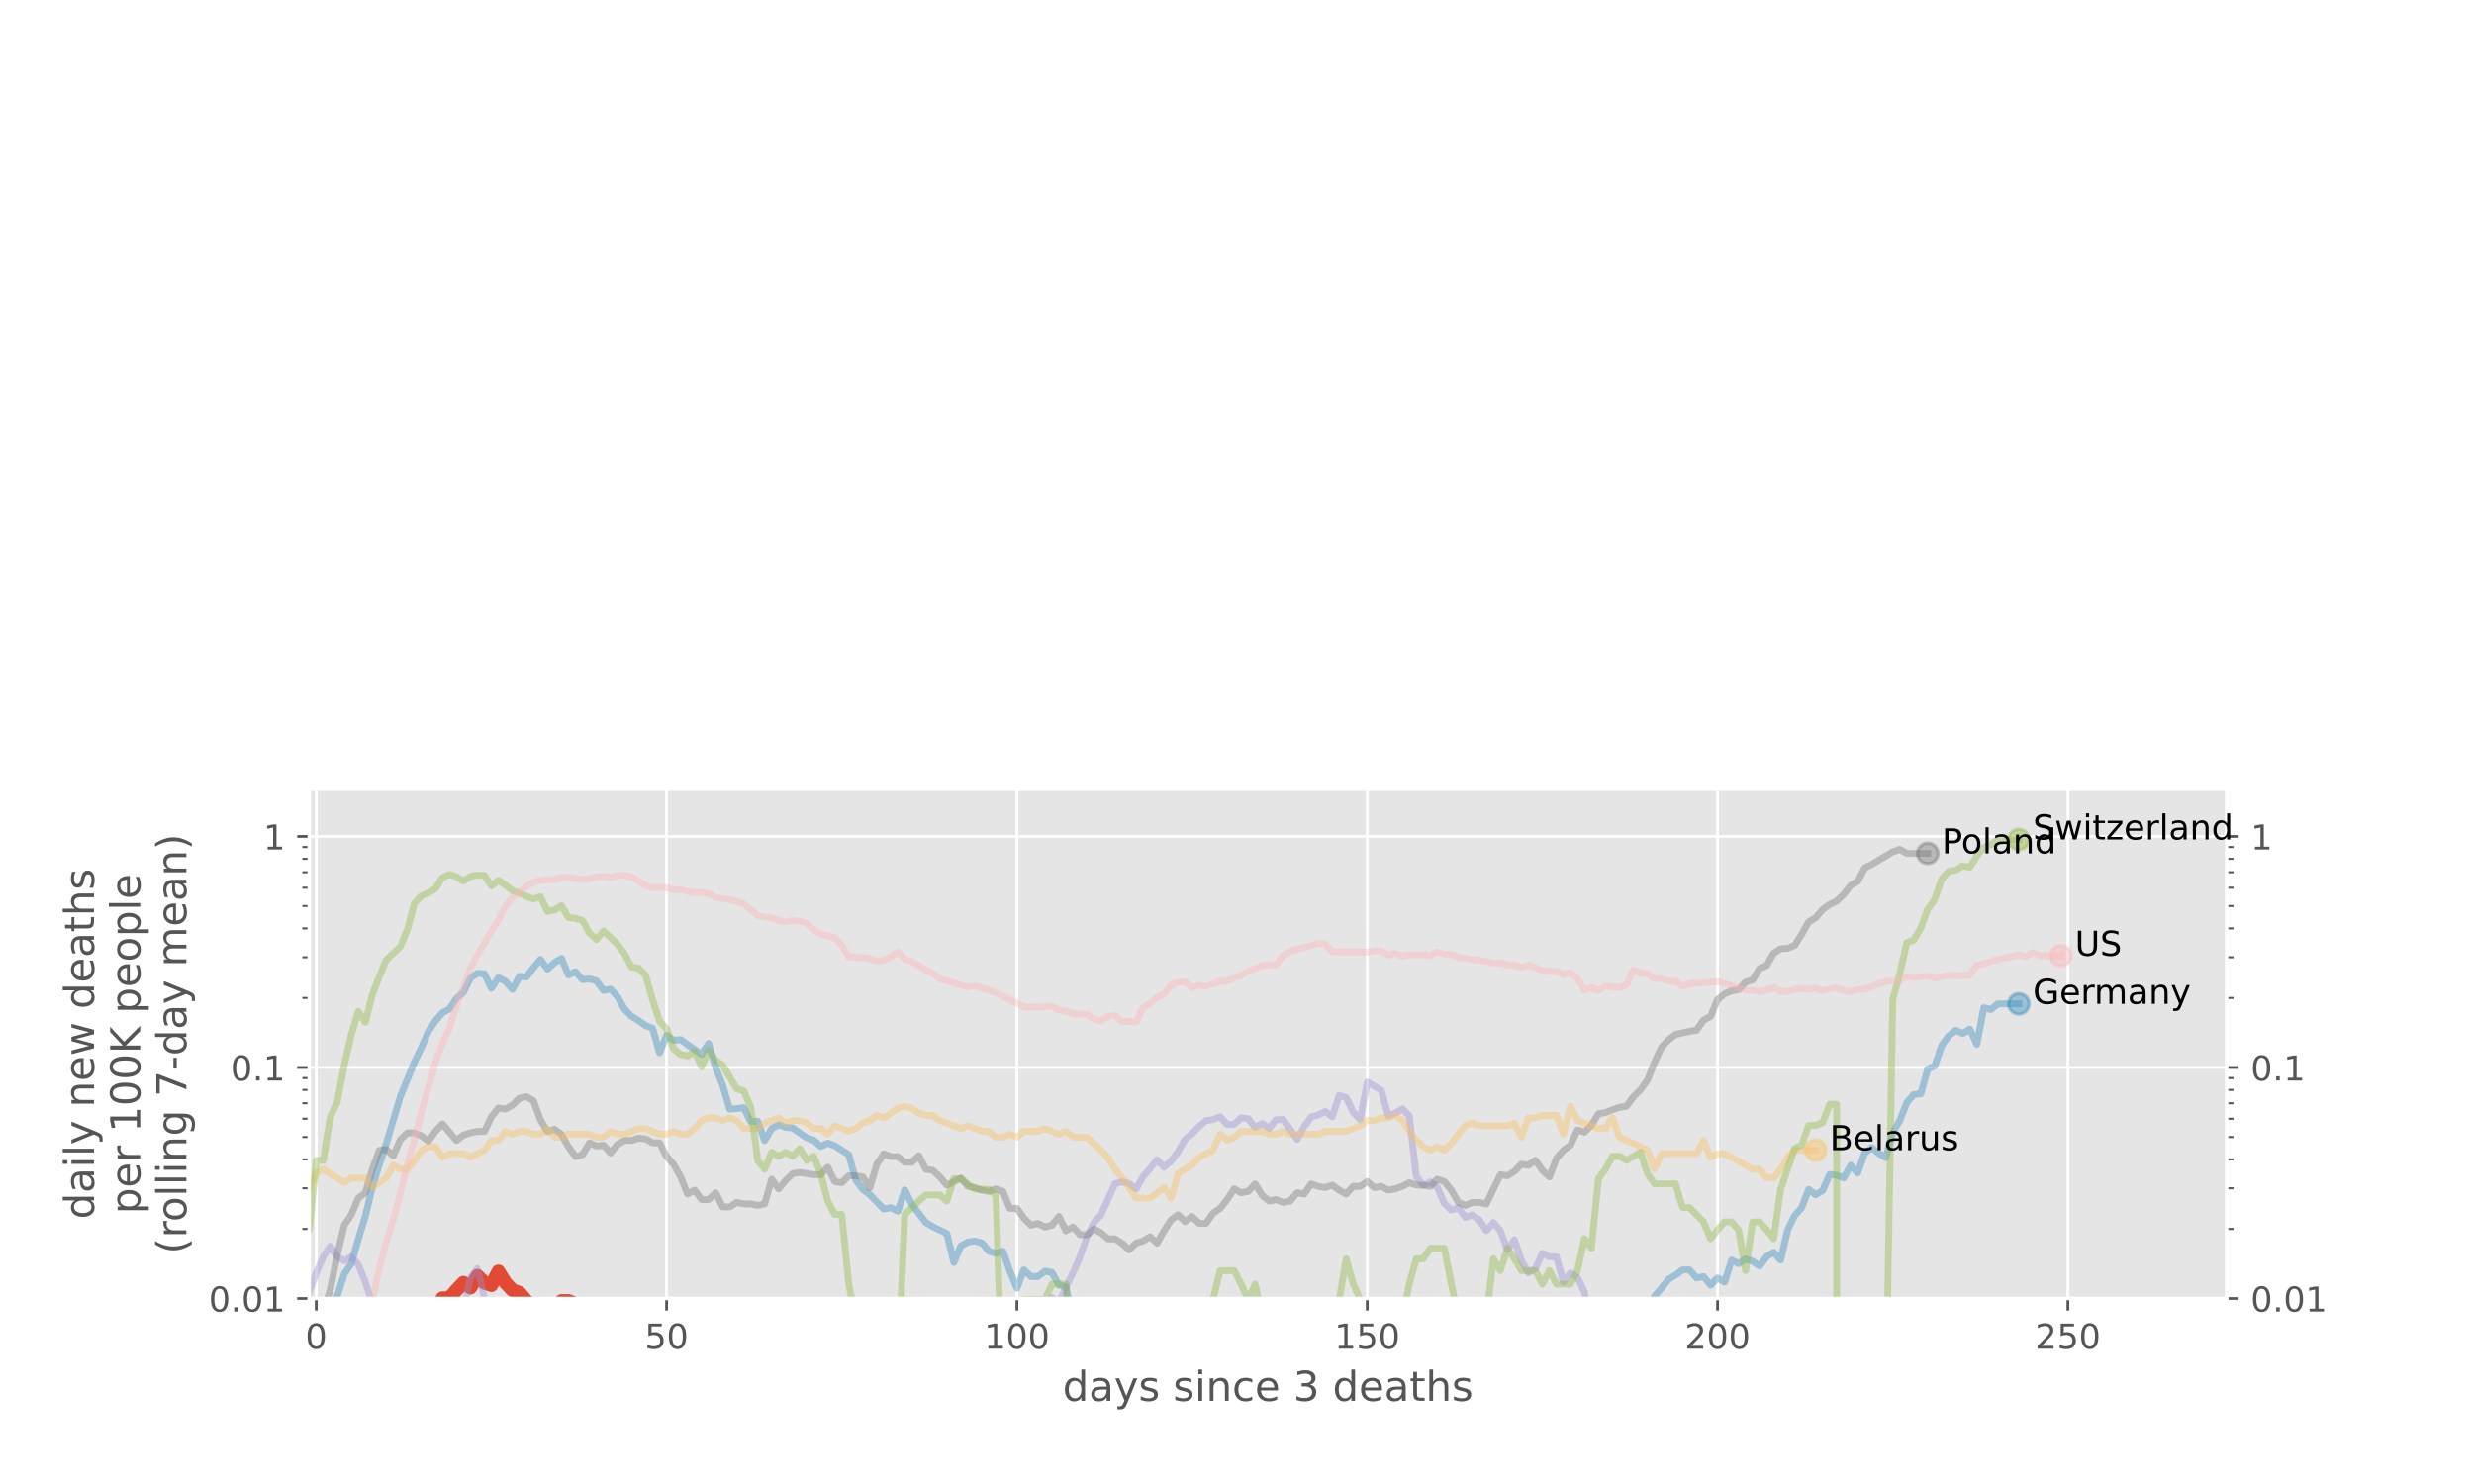<?xml version="1.0" encoding="utf-8" standalone="no"?>
<!DOCTYPE svg PUBLIC "-//W3C//DTD SVG 1.1//EN"
  "http://www.w3.org/Graphics/SVG/1.1/DTD/svg11.dtd">
<!-- Created with matplotlib (https://matplotlib.org/) -->
<svg height="432pt" version="1.1" viewBox="0 0 720 432" width="720pt" xmlns="http://www.w3.org/2000/svg" xmlns:xlink="http://www.w3.org/1999/xlink">
 <defs>
  <style type="text/css">
*{stroke-linecap:butt;stroke-linejoin:round;}
  </style>
 </defs>
 <g id="figure_1">
  <g id="patch_1">
   <path d="M 0 432 
L 720 432 
L 720 0 
L 0 0 
z
" style="fill:#ffffff;"/>
  </g>
  <g id="axes_1">
   <g id="patch_2">
    <path d="M 90 378 
L 648 378 
L 648 229.745 
L 90 229.745 
z
" style="fill:#e5e5e5;"/>
   </g>
   <g id="matplotlib.axis_1">
    <g id="xtick_1">
     <g id="line2d_1">
      <path clip-path="url(#pc0241c5f11)" d="M 92.039 378 
L 92.039 229.745 
" style="fill:none;stroke:#ffffff;stroke-linecap:square;stroke-width:0.8;"/>
     </g>
     <g id="line2d_2">
      <defs>
       <path d="M 0 0 
L 0 3.5 
" id="m36c61df349" style="stroke:#555555;stroke-width:0.8;"/>
      </defs>
      <g>
       <use style="fill:#555555;stroke:#555555;stroke-width:0.8;" x="92.039" xlink:href="#m36c61df349" y="378"/>
      </g>
     </g>
     <g id="text_1">
      <!-- 0 -->
      <defs>
       <path d="M 31.781 66.406 
Q 24.172 66.406 20.328 58.906 
Q 16.5 51.422 16.5 36.375 
Q 16.5 21.391 20.328 13.891 
Q 24.172 6.391 31.781 6.391 
Q 39.453 6.391 43.281 13.891 
Q 47.125 21.391 47.125 36.375 
Q 47.125 51.422 43.281 58.906 
Q 39.453 66.406 31.781 66.406 
z
M 31.781 74.219 
Q 44.047 74.219 50.516 64.516 
Q 56.984 54.828 56.984 36.375 
Q 56.984 17.969 50.516 8.266 
Q 44.047 -1.422 31.781 -1.422 
Q 19.531 -1.422 13.062 8.266 
Q 6.594 17.969 6.594 36.375 
Q 6.594 54.828 13.062 64.516 
Q 19.531 74.219 31.781 74.219 
z
" id="DejaVuSans-48"/>
      </defs>
      <g style="fill:#555555;" transform="translate(88.858 392.598)scale(0.1 -0.1)">
       <use xlink:href="#DejaVuSans-48"/>
      </g>
     </g>
    </g>
    <g id="xtick_2">
     <g id="line2d_3">
      <path clip-path="url(#pc0241c5f11)" d="M 193.994 378 
L 193.994 229.745 
" style="fill:none;stroke:#ffffff;stroke-linecap:square;stroke-width:0.8;"/>
     </g>
     <g id="line2d_4">
      <g>
       <use style="fill:#555555;stroke:#555555;stroke-width:0.8;" x="193.994" xlink:href="#m36c61df349" y="378"/>
      </g>
     </g>
     <g id="text_2">
      <!-- 50 -->
      <defs>
       <path d="M 10.797 72.906 
L 49.516 72.906 
L 49.516 64.594 
L 19.828 64.594 
L 19.828 46.734 
Q 21.969 47.469 24.109 47.828 
Q 26.266 48.188 28.422 48.188 
Q 40.625 48.188 47.75 41.5 
Q 54.891 34.812 54.891 23.391 
Q 54.891 11.625 47.562 5.094 
Q 40.234 -1.422 26.906 -1.422 
Q 22.312 -1.422 17.547 -0.641 
Q 12.797 0.141 7.719 1.703 
L 7.719 11.625 
Q 12.109 9.234 16.797 8.062 
Q 21.484 6.891 26.703 6.891 
Q 35.156 6.891 40.078 11.328 
Q 45.016 15.766 45.016 23.391 
Q 45.016 31 40.078 35.438 
Q 35.156 39.891 26.703 39.891 
Q 22.75 39.891 18.812 39.016 
Q 14.891 38.141 10.797 36.281 
z
" id="DejaVuSans-53"/>
      </defs>
      <g style="fill:#555555;" transform="translate(187.632 392.598)scale(0.1 -0.1)">
       <use xlink:href="#DejaVuSans-53"/>
       <use x="63.623" xlink:href="#DejaVuSans-48"/>
      </g>
     </g>
    </g>
    <g id="xtick_3">
     <g id="line2d_5">
      <path clip-path="url(#pc0241c5f11)" d="M 295.949 378 
L 295.949 229.745 
" style="fill:none;stroke:#ffffff;stroke-linecap:square;stroke-width:0.8;"/>
     </g>
     <g id="line2d_6">
      <g>
       <use style="fill:#555555;stroke:#555555;stroke-width:0.8;" x="295.949" xlink:href="#m36c61df349" y="378"/>
      </g>
     </g>
     <g id="text_3">
      <!-- 100 -->
      <defs>
       <path d="M 12.406 8.297 
L 28.516 8.297 
L 28.516 63.922 
L 10.984 60.406 
L 10.984 69.391 
L 28.422 72.906 
L 38.281 72.906 
L 38.281 8.297 
L 54.391 8.297 
L 54.391 0 
L 12.406 0 
z
" id="DejaVuSans-49"/>
      </defs>
      <g style="fill:#555555;" transform="translate(286.405 392.598)scale(0.1 -0.1)">
       <use xlink:href="#DejaVuSans-49"/>
       <use x="63.623" xlink:href="#DejaVuSans-48"/>
       <use x="127.246" xlink:href="#DejaVuSans-48"/>
      </g>
     </g>
    </g>
    <g id="xtick_4">
     <g id="line2d_7">
      <path clip-path="url(#pc0241c5f11)" d="M 397.904 378 
L 397.904 229.745 
" style="fill:none;stroke:#ffffff;stroke-linecap:square;stroke-width:0.8;"/>
     </g>
     <g id="line2d_8">
      <g>
       <use style="fill:#555555;stroke:#555555;stroke-width:0.8;" x="397.904" xlink:href="#m36c61df349" y="378"/>
      </g>
     </g>
     <g id="text_4">
      <!-- 150 -->
      <g style="fill:#555555;" transform="translate(388.361 392.598)scale(0.1 -0.1)">
       <use xlink:href="#DejaVuSans-49"/>
       <use x="63.623" xlink:href="#DejaVuSans-53"/>
       <use x="127.246" xlink:href="#DejaVuSans-48"/>
      </g>
     </g>
    </g>
    <g id="xtick_5">
     <g id="line2d_9">
      <path clip-path="url(#pc0241c5f11)" d="M 499.859 378 
L 499.859 229.745 
" style="fill:none;stroke:#ffffff;stroke-linecap:square;stroke-width:0.8;"/>
     </g>
     <g id="line2d_10">
      <g>
       <use style="fill:#555555;stroke:#555555;stroke-width:0.8;" x="499.859" xlink:href="#m36c61df349" y="378"/>
      </g>
     </g>
     <g id="text_5">
      <!-- 200 -->
      <defs>
       <path d="M 19.188 8.297 
L 53.609 8.297 
L 53.609 0 
L 7.328 0 
L 7.328 8.297 
Q 12.938 14.109 22.625 23.891 
Q 32.328 33.688 34.812 36.531 
Q 39.547 41.844 41.422 45.531 
Q 43.312 49.219 43.312 52.781 
Q 43.312 58.594 39.234 62.25 
Q 35.156 65.922 28.609 65.922 
Q 23.969 65.922 18.812 64.312 
Q 13.672 62.703 7.812 59.422 
L 7.812 69.391 
Q 13.766 71.781 18.938 73 
Q 24.125 74.219 28.422 74.219 
Q 39.75 74.219 46.484 68.547 
Q 53.219 62.891 53.219 53.422 
Q 53.219 48.922 51.531 44.891 
Q 49.859 40.875 45.406 35.406 
Q 44.188 33.984 37.641 27.219 
Q 31.109 20.453 19.188 8.297 
z
" id="DejaVuSans-50"/>
      </defs>
      <g style="fill:#555555;" transform="translate(490.316 392.598)scale(0.1 -0.1)">
       <use xlink:href="#DejaVuSans-50"/>
       <use x="63.623" xlink:href="#DejaVuSans-48"/>
       <use x="127.246" xlink:href="#DejaVuSans-48"/>
      </g>
     </g>
    </g>
    <g id="xtick_6">
     <g id="line2d_11">
      <path clip-path="url(#pc0241c5f11)" d="M 601.814 378 
L 601.814 229.745 
" style="fill:none;stroke:#ffffff;stroke-linecap:square;stroke-width:0.8;"/>
     </g>
     <g id="line2d_12">
      <g>
       <use style="fill:#555555;stroke:#555555;stroke-width:0.8;" x="601.814" xlink:href="#m36c61df349" y="378"/>
      </g>
     </g>
     <g id="text_6">
      <!-- 250 -->
      <g style="fill:#555555;" transform="translate(592.271 392.598)scale(0.1 -0.1)">
       <use xlink:href="#DejaVuSans-50"/>
       <use x="63.623" xlink:href="#DejaVuSans-53"/>
       <use x="127.246" xlink:href="#DejaVuSans-48"/>
      </g>
     </g>
    </g>
    <g id="text_7">
     <!-- days since 3 deaths -->
     <defs>
      <path d="M 45.406 46.391 
L 45.406 75.984 
L 54.391 75.984 
L 54.391 0 
L 45.406 0 
L 45.406 8.203 
Q 42.578 3.328 38.25 0.953 
Q 33.938 -1.422 27.875 -1.422 
Q 17.969 -1.422 11.734 6.484 
Q 5.516 14.406 5.516 27.297 
Q 5.516 40.188 11.734 48.094 
Q 17.969 56 27.875 56 
Q 33.938 56 38.25 53.625 
Q 42.578 51.266 45.406 46.391 
z
M 14.797 27.297 
Q 14.797 17.391 18.875 11.75 
Q 22.953 6.109 30.078 6.109 
Q 37.203 6.109 41.297 11.75 
Q 45.406 17.391 45.406 27.297 
Q 45.406 37.203 41.297 42.844 
Q 37.203 48.484 30.078 48.484 
Q 22.953 48.484 18.875 42.844 
Q 14.797 37.203 14.797 27.297 
z
" id="DejaVuSans-100"/>
      <path d="M 34.281 27.484 
Q 23.391 27.484 19.188 25 
Q 14.984 22.516 14.984 16.5 
Q 14.984 11.719 18.141 8.906 
Q 21.297 6.109 26.703 6.109 
Q 34.188 6.109 38.703 11.406 
Q 43.219 16.703 43.219 25.484 
L 43.219 27.484 
z
M 52.203 31.203 
L 52.203 0 
L 43.219 0 
L 43.219 8.297 
Q 40.141 3.328 35.547 0.953 
Q 30.953 -1.422 24.312 -1.422 
Q 15.922 -1.422 10.953 3.297 
Q 6 8.016 6 15.922 
Q 6 25.141 12.172 29.828 
Q 18.359 34.516 30.609 34.516 
L 43.219 34.516 
L 43.219 35.406 
Q 43.219 41.609 39.141 45 
Q 35.062 48.391 27.688 48.391 
Q 23 48.391 18.547 47.266 
Q 14.109 46.141 10.016 43.891 
L 10.016 52.203 
Q 14.938 54.109 19.578 55.047 
Q 24.219 56 28.609 56 
Q 40.484 56 46.344 49.844 
Q 52.203 43.703 52.203 31.203 
z
" id="DejaVuSans-97"/>
      <path d="M 32.172 -5.078 
Q 28.375 -14.844 24.75 -17.812 
Q 21.141 -20.797 15.094 -20.797 
L 7.906 -20.797 
L 7.906 -13.281 
L 13.188 -13.281 
Q 16.891 -13.281 18.938 -11.516 
Q 21 -9.766 23.484 -3.219 
L 25.094 0.875 
L 2.984 54.688 
L 12.5 54.688 
L 29.594 11.922 
L 46.688 54.688 
L 56.203 54.688 
z
" id="DejaVuSans-121"/>
      <path d="M 44.281 53.078 
L 44.281 44.578 
Q 40.484 46.531 36.375 47.5 
Q 32.281 48.484 27.875 48.484 
Q 21.188 48.484 17.844 46.438 
Q 14.5 44.391 14.5 40.281 
Q 14.5 37.156 16.891 35.375 
Q 19.281 33.594 26.516 31.984 
L 29.594 31.297 
Q 39.156 29.25 43.188 25.516 
Q 47.219 21.781 47.219 15.094 
Q 47.219 7.469 41.188 3.016 
Q 35.156 -1.422 24.609 -1.422 
Q 20.219 -1.422 15.453 -0.562 
Q 10.688 0.297 5.422 2 
L 5.422 11.281 
Q 10.406 8.688 15.234 7.391 
Q 20.062 6.109 24.812 6.109 
Q 31.156 6.109 34.562 8.281 
Q 37.984 10.453 37.984 14.406 
Q 37.984 18.062 35.516 20.016 
Q 33.062 21.969 24.703 23.781 
L 21.578 24.516 
Q 13.234 26.266 9.516 29.906 
Q 5.812 33.547 5.812 39.891 
Q 5.812 47.609 11.281 51.797 
Q 16.75 56 26.812 56 
Q 31.781 56 36.172 55.266 
Q 40.578 54.547 44.281 53.078 
z
" id="DejaVuSans-115"/>
      <path id="DejaVuSans-32"/>
      <path d="M 9.422 54.688 
L 18.406 54.688 
L 18.406 0 
L 9.422 0 
z
M 9.422 75.984 
L 18.406 75.984 
L 18.406 64.594 
L 9.422 64.594 
z
" id="DejaVuSans-105"/>
      <path d="M 54.891 33.016 
L 54.891 0 
L 45.906 0 
L 45.906 32.719 
Q 45.906 40.484 42.875 44.328 
Q 39.844 48.188 33.797 48.188 
Q 26.516 48.188 22.312 43.547 
Q 18.109 38.922 18.109 30.906 
L 18.109 0 
L 9.078 0 
L 9.078 54.688 
L 18.109 54.688 
L 18.109 46.188 
Q 21.344 51.125 25.703 53.562 
Q 30.078 56 35.797 56 
Q 45.219 56 50.047 50.172 
Q 54.891 44.344 54.891 33.016 
z
" id="DejaVuSans-110"/>
      <path d="M 48.781 52.594 
L 48.781 44.188 
Q 44.969 46.297 41.141 47.344 
Q 37.312 48.391 33.406 48.391 
Q 24.656 48.391 19.812 42.844 
Q 14.984 37.312 14.984 27.297 
Q 14.984 17.281 19.812 11.734 
Q 24.656 6.203 33.406 6.203 
Q 37.312 6.203 41.141 7.25 
Q 44.969 8.297 48.781 10.406 
L 48.781 2.094 
Q 45.016 0.344 40.984 -0.531 
Q 36.969 -1.422 32.422 -1.422 
Q 20.062 -1.422 12.781 6.344 
Q 5.516 14.109 5.516 27.297 
Q 5.516 40.672 12.859 48.328 
Q 20.219 56 33.016 56 
Q 37.156 56 41.109 55.141 
Q 45.062 54.297 48.781 52.594 
z
" id="DejaVuSans-99"/>
      <path d="M 56.203 29.594 
L 56.203 25.203 
L 14.891 25.203 
Q 15.484 15.922 20.484 11.062 
Q 25.484 6.203 34.422 6.203 
Q 39.594 6.203 44.453 7.469 
Q 49.312 8.734 54.109 11.281 
L 54.109 2.781 
Q 49.266 0.734 44.188 -0.344 
Q 39.109 -1.422 33.891 -1.422 
Q 20.797 -1.422 13.156 6.188 
Q 5.516 13.812 5.516 26.812 
Q 5.516 40.234 12.766 48.109 
Q 20.016 56 32.328 56 
Q 43.359 56 49.781 48.891 
Q 56.203 41.797 56.203 29.594 
z
M 47.219 32.234 
Q 47.125 39.594 43.094 43.984 
Q 39.062 48.391 32.422 48.391 
Q 24.906 48.391 20.391 44.141 
Q 15.875 39.891 15.188 32.172 
z
" id="DejaVuSans-101"/>
      <path d="M 40.578 39.312 
Q 47.656 37.797 51.625 33 
Q 55.609 28.219 55.609 21.188 
Q 55.609 10.406 48.188 4.484 
Q 40.766 -1.422 27.094 -1.422 
Q 22.516 -1.422 17.656 -0.516 
Q 12.797 0.391 7.625 2.203 
L 7.625 11.719 
Q 11.719 9.328 16.594 8.109 
Q 21.484 6.891 26.812 6.891 
Q 36.078 6.891 40.938 10.547 
Q 45.797 14.203 45.797 21.188 
Q 45.797 27.641 41.281 31.266 
Q 36.766 34.906 28.719 34.906 
L 20.219 34.906 
L 20.219 43.016 
L 29.109 43.016 
Q 36.375 43.016 40.234 45.922 
Q 44.094 48.828 44.094 54.297 
Q 44.094 59.906 40.109 62.906 
Q 36.141 65.922 28.719 65.922 
Q 24.656 65.922 20.016 65.031 
Q 15.375 64.156 9.812 62.312 
L 9.812 71.094 
Q 15.438 72.656 20.344 73.438 
Q 25.25 74.219 29.594 74.219 
Q 40.828 74.219 47.359 69.109 
Q 53.906 64.016 53.906 55.328 
Q 53.906 49.266 50.438 45.094 
Q 46.969 40.922 40.578 39.312 
z
" id="DejaVuSans-51"/>
      <path d="M 18.312 70.219 
L 18.312 54.688 
L 36.812 54.688 
L 36.812 47.703 
L 18.312 47.703 
L 18.312 18.016 
Q 18.312 11.328 20.141 9.422 
Q 21.969 7.516 27.594 7.516 
L 36.812 7.516 
L 36.812 0 
L 27.594 0 
Q 17.188 0 13.234 3.875 
Q 9.281 7.766 9.281 18.016 
L 9.281 47.703 
L 2.688 47.703 
L 2.688 54.688 
L 9.281 54.688 
L 9.281 70.219 
z
" id="DejaVuSans-116"/>
      <path d="M 54.891 33.016 
L 54.891 0 
L 45.906 0 
L 45.906 32.719 
Q 45.906 40.484 42.875 44.328 
Q 39.844 48.188 33.797 48.188 
Q 26.516 48.188 22.312 43.547 
Q 18.109 38.922 18.109 30.906 
L 18.109 0 
L 9.078 0 
L 9.078 75.984 
L 18.109 75.984 
L 18.109 46.188 
Q 21.344 51.125 25.703 53.562 
Q 30.078 56 35.797 56 
Q 45.219 56 50.047 50.172 
Q 54.891 44.344 54.891 33.016 
z
" id="DejaVuSans-104"/>
     </defs>
     <g style="fill:#555555;" transform="translate(309.255 407.796)scale(0.12 -0.12)">
      <use xlink:href="#DejaVuSans-100"/>
      <use x="63.477" xlink:href="#DejaVuSans-97"/>
      <use x="124.756" xlink:href="#DejaVuSans-121"/>
      <use x="183.936" xlink:href="#DejaVuSans-115"/>
      <use x="236.035" xlink:href="#DejaVuSans-32"/>
      <use x="267.822" xlink:href="#DejaVuSans-115"/>
      <use x="319.922" xlink:href="#DejaVuSans-105"/>
      <use x="347.705" xlink:href="#DejaVuSans-110"/>
      <use x="411.084" xlink:href="#DejaVuSans-99"/>
      <use x="466.064" xlink:href="#DejaVuSans-101"/>
      <use x="527.588" xlink:href="#DejaVuSans-32"/>
      <use x="559.375" xlink:href="#DejaVuSans-51"/>
      <use x="622.998" xlink:href="#DejaVuSans-32"/>
      <use x="654.785" xlink:href="#DejaVuSans-100"/>
      <use x="718.262" xlink:href="#DejaVuSans-101"/>
      <use x="779.785" xlink:href="#DejaVuSans-97"/>
      <use x="841.064" xlink:href="#DejaVuSans-116"/>
      <use x="880.273" xlink:href="#DejaVuSans-104"/>
      <use x="943.652" xlink:href="#DejaVuSans-115"/>
     </g>
    </g>
   </g>
   <g id="matplotlib.axis_2">
    <g id="ytick_1">
     <g id="line2d_13">
      <path clip-path="url(#pc0241c5f11)" d="M 90 378 
L 648 378 
" style="fill:none;stroke:#ffffff;stroke-linecap:square;stroke-width:0.8;"/>
     </g>
     <g id="line2d_14">
      <defs>
       <path d="M 0 0 
L -3.5 0 
" id="m9347c746b0" style="stroke:#555555;stroke-width:0.8;"/>
      </defs>
      <g>
       <use style="fill:#555555;stroke:#555555;stroke-width:0.8;" x="90" xlink:href="#m9347c746b0" y="378"/>
      </g>
     </g>
     <g id="line2d_15">
      <defs>
       <path d="M 0 0 
L 3.5 0 
" id="mcd871df736" style="stroke:#555555;stroke-width:0.8;"/>
      </defs>
      <g>
       <use style="fill:#555555;stroke:#555555;stroke-width:0.8;" x="648" xlink:href="#mcd871df736" y="378"/>
      </g>
     </g>
     <g id="text_8">
      <!-- 0.01 -->
      <defs>
       <path d="M 10.688 12.406 
L 21 12.406 
L 21 0 
L 10.688 0 
z
" id="DejaVuSans-46"/>
      </defs>
      <g style="fill:#555555;" transform="translate(60.734 381.799)scale(0.1 -0.1)">
       <use xlink:href="#DejaVuSans-48"/>
       <use x="63.623" xlink:href="#DejaVuSans-46"/>
       <use x="95.41" xlink:href="#DejaVuSans-48"/>
       <use x="159.033" xlink:href="#DejaVuSans-49"/>
      </g>
     </g>
     <g id="text_9">
      <!-- 0.01 -->
      <g style="fill:#555555;" transform="translate(655 381.799)scale(0.1 -0.1)">
       <use xlink:href="#DejaVuSans-48"/>
       <use x="63.623" xlink:href="#DejaVuSans-46"/>
       <use x="95.41" xlink:href="#DejaVuSans-48"/>
       <use x="159.033" xlink:href="#DejaVuSans-49"/>
      </g>
     </g>
    </g>
    <g id="ytick_2">
     <g id="line2d_16">
      <path clip-path="url(#pc0241c5f11)" d="M 90 310.75 
L 648 310.75 
" style="fill:none;stroke:#ffffff;stroke-linecap:square;stroke-width:0.8;"/>
     </g>
     <g id="line2d_17">
      <g>
       <use style="fill:#555555;stroke:#555555;stroke-width:0.8;" x="90" xlink:href="#m9347c746b0" y="310.75"/>
      </g>
     </g>
     <g id="line2d_18">
      <g>
       <use style="fill:#555555;stroke:#555555;stroke-width:0.8;" x="648" xlink:href="#mcd871df736" y="310.75"/>
      </g>
     </g>
     <g id="text_10">
      <!-- 0.1 -->
      <g style="fill:#555555;" transform="translate(67.097 314.549)scale(0.1 -0.1)">
       <use xlink:href="#DejaVuSans-48"/>
       <use x="63.623" xlink:href="#DejaVuSans-46"/>
       <use x="95.41" xlink:href="#DejaVuSans-49"/>
      </g>
     </g>
     <g id="text_11">
      <!-- 0.1 -->
      <g style="fill:#555555;" transform="translate(655 314.549)scale(0.1 -0.1)">
       <use xlink:href="#DejaVuSans-48"/>
       <use x="63.623" xlink:href="#DejaVuSans-46"/>
       <use x="95.41" xlink:href="#DejaVuSans-49"/>
      </g>
     </g>
    </g>
    <g id="ytick_3">
     <g id="line2d_19">
      <path clip-path="url(#pc0241c5f11)" d="M 90 243.5 
L 648 243.5 
" style="fill:none;stroke:#ffffff;stroke-linecap:square;stroke-width:0.8;"/>
     </g>
     <g id="line2d_20">
      <g>
       <use style="fill:#555555;stroke:#555555;stroke-width:0.8;" x="90" xlink:href="#m9347c746b0" y="243.5"/>
      </g>
     </g>
     <g id="line2d_21">
      <g>
       <use style="fill:#555555;stroke:#555555;stroke-width:0.8;" x="648" xlink:href="#mcd871df736" y="243.5"/>
      </g>
     </g>
     <g id="text_12">
      <!-- 1 -->
      <g style="fill:#555555;" transform="translate(76.638 247.299)scale(0.1 -0.1)">
       <use xlink:href="#DejaVuSans-49"/>
      </g>
     </g>
     <g id="text_13">
      <!-- 1 -->
      <g style="fill:#555555;" transform="translate(655 247.299)scale(0.1 -0.1)">
       <use xlink:href="#DejaVuSans-49"/>
      </g>
     </g>
    </g>
    <g id="ytick_4">
     <g id="line2d_22">
      <defs>
       <path d="M 0 0 
L -2 0 
" id="m5fd5bcc782" style="stroke:#555555;stroke-width:0.6;"/>
      </defs>
      <g>
       <use style="fill:#555555;stroke:#555555;stroke-width:0.6;" x="90" xlink:href="#m5fd5bcc782" y="357.756"/>
      </g>
     </g>
     <g id="line2d_23">
      <defs>
       <path d="M 0 0 
L 2 0 
" id="md1b873a5eb" style="stroke:#555555;stroke-width:0.6;"/>
      </defs>
      <g>
       <use style="fill:#555555;stroke:#555555;stroke-width:0.6;" x="648" xlink:href="#md1b873a5eb" y="357.756"/>
      </g>
     </g>
    </g>
    <g id="ytick_5">
     <g id="line2d_24">
      <g>
       <use style="fill:#555555;stroke:#555555;stroke-width:0.6;" x="90" xlink:href="#m5fd5bcc782" y="345.914"/>
      </g>
     </g>
     <g id="line2d_25">
      <g>
       <use style="fill:#555555;stroke:#555555;stroke-width:0.6;" x="648" xlink:href="#md1b873a5eb" y="345.914"/>
      </g>
     </g>
    </g>
    <g id="ytick_6">
     <g id="line2d_26">
      <g>
       <use style="fill:#555555;stroke:#555555;stroke-width:0.6;" x="90" xlink:href="#m5fd5bcc782" y="337.511"/>
      </g>
     </g>
     <g id="line2d_27">
      <g>
       <use style="fill:#555555;stroke:#555555;stroke-width:0.6;" x="648" xlink:href="#md1b873a5eb" y="337.511"/>
      </g>
     </g>
    </g>
    <g id="ytick_7">
     <g id="line2d_28">
      <g>
       <use style="fill:#555555;stroke:#555555;stroke-width:0.6;" x="90" xlink:href="#m5fd5bcc782" y="330.994"/>
      </g>
     </g>
     <g id="line2d_29">
      <g>
       <use style="fill:#555555;stroke:#555555;stroke-width:0.6;" x="648" xlink:href="#md1b873a5eb" y="330.994"/>
      </g>
     </g>
    </g>
    <g id="ytick_8">
     <g id="line2d_30">
      <g>
       <use style="fill:#555555;stroke:#555555;stroke-width:0.6;" x="90" xlink:href="#m5fd5bcc782" y="325.669"/>
      </g>
     </g>
     <g id="line2d_31">
      <g>
       <use style="fill:#555555;stroke:#555555;stroke-width:0.6;" x="648" xlink:href="#md1b873a5eb" y="325.669"/>
      </g>
     </g>
    </g>
    <g id="ytick_9">
     <g id="line2d_32">
      <g>
       <use style="fill:#555555;stroke:#555555;stroke-width:0.6;" x="90" xlink:href="#m5fd5bcc782" y="321.167"/>
      </g>
     </g>
     <g id="line2d_33">
      <g>
       <use style="fill:#555555;stroke:#555555;stroke-width:0.6;" x="648" xlink:href="#md1b873a5eb" y="321.167"/>
      </g>
     </g>
    </g>
    <g id="ytick_10">
     <g id="line2d_34">
      <g>
       <use style="fill:#555555;stroke:#555555;stroke-width:0.6;" x="90" xlink:href="#m5fd5bcc782" y="317.267"/>
      </g>
     </g>
     <g id="line2d_35">
      <g>
       <use style="fill:#555555;stroke:#555555;stroke-width:0.6;" x="648" xlink:href="#md1b873a5eb" y="317.267"/>
      </g>
     </g>
    </g>
    <g id="ytick_11">
     <g id="line2d_36">
      <g>
       <use style="fill:#555555;stroke:#555555;stroke-width:0.6;" x="90" xlink:href="#m5fd5bcc782" y="313.827"/>
      </g>
     </g>
     <g id="line2d_37">
      <g>
       <use style="fill:#555555;stroke:#555555;stroke-width:0.6;" x="648" xlink:href="#md1b873a5eb" y="313.827"/>
      </g>
     </g>
    </g>
    <g id="ytick_12">
     <g id="line2d_38">
      <g>
       <use style="fill:#555555;stroke:#555555;stroke-width:0.6;" x="90" xlink:href="#m5fd5bcc782" y="290.506"/>
      </g>
     </g>
     <g id="line2d_39">
      <g>
       <use style="fill:#555555;stroke:#555555;stroke-width:0.6;" x="648" xlink:href="#md1b873a5eb" y="290.506"/>
      </g>
     </g>
    </g>
    <g id="ytick_13">
     <g id="line2d_40">
      <g>
       <use style="fill:#555555;stroke:#555555;stroke-width:0.6;" x="90" xlink:href="#m5fd5bcc782" y="278.664"/>
      </g>
     </g>
     <g id="line2d_41">
      <g>
       <use style="fill:#555555;stroke:#555555;stroke-width:0.6;" x="648" xlink:href="#md1b873a5eb" y="278.664"/>
      </g>
     </g>
    </g>
    <g id="ytick_14">
     <g id="line2d_42">
      <g>
       <use style="fill:#555555;stroke:#555555;stroke-width:0.6;" x="90" xlink:href="#m5fd5bcc782" y="270.261"/>
      </g>
     </g>
     <g id="line2d_43">
      <g>
       <use style="fill:#555555;stroke:#555555;stroke-width:0.6;" x="648" xlink:href="#md1b873a5eb" y="270.261"/>
      </g>
     </g>
    </g>
    <g id="ytick_15">
     <g id="line2d_44">
      <g>
       <use style="fill:#555555;stroke:#555555;stroke-width:0.6;" x="90" xlink:href="#m5fd5bcc782" y="263.744"/>
      </g>
     </g>
     <g id="line2d_45">
      <g>
       <use style="fill:#555555;stroke:#555555;stroke-width:0.6;" x="648" xlink:href="#md1b873a5eb" y="263.744"/>
      </g>
     </g>
    </g>
    <g id="ytick_16">
     <g id="line2d_46">
      <g>
       <use style="fill:#555555;stroke:#555555;stroke-width:0.6;" x="90" xlink:href="#m5fd5bcc782" y="258.419"/>
      </g>
     </g>
     <g id="line2d_47">
      <g>
       <use style="fill:#555555;stroke:#555555;stroke-width:0.6;" x="648" xlink:href="#md1b873a5eb" y="258.419"/>
      </g>
     </g>
    </g>
    <g id="ytick_17">
     <g id="line2d_48">
      <g>
       <use style="fill:#555555;stroke:#555555;stroke-width:0.6;" x="90" xlink:href="#m5fd5bcc782" y="253.917"/>
      </g>
     </g>
     <g id="line2d_49">
      <g>
       <use style="fill:#555555;stroke:#555555;stroke-width:0.6;" x="648" xlink:href="#md1b873a5eb" y="253.917"/>
      </g>
     </g>
    </g>
    <g id="ytick_18">
     <g id="line2d_50">
      <g>
       <use style="fill:#555555;stroke:#555555;stroke-width:0.6;" x="90" xlink:href="#m5fd5bcc782" y="250.017"/>
      </g>
     </g>
     <g id="line2d_51">
      <g>
       <use style="fill:#555555;stroke:#555555;stroke-width:0.6;" x="648" xlink:href="#md1b873a5eb" y="250.017"/>
      </g>
     </g>
    </g>
    <g id="ytick_19">
     <g id="line2d_52">
      <g>
       <use style="fill:#555555;stroke:#555555;stroke-width:0.6;" x="90" xlink:href="#m5fd5bcc782" y="246.577"/>
      </g>
     </g>
     <g id="line2d_53">
      <g>
       <use style="fill:#555555;stroke:#555555;stroke-width:0.6;" x="648" xlink:href="#md1b873a5eb" y="246.577"/>
      </g>
     </g>
    </g>
    <g id="text_14">
     <!-- daily new deaths -->
     <defs>
      <path d="M 9.422 75.984 
L 18.406 75.984 
L 18.406 0 
L 9.422 0 
z
" id="DejaVuSans-108"/>
      <path d="M 4.203 54.688 
L 13.188 54.688 
L 24.422 12.016 
L 35.594 54.688 
L 46.188 54.688 
L 57.422 12.016 
L 68.609 54.688 
L 77.594 54.688 
L 63.281 0 
L 52.688 0 
L 40.922 44.828 
L 29.109 0 
L 18.5 0 
z
" id="DejaVuSans-119"/>
     </defs>
     <g style="fill:#555555;" transform="translate(27.364 354.917)rotate(-90)scale(0.12 -0.12)">
      <use xlink:href="#DejaVuSans-100"/>
      <use x="63.477" xlink:href="#DejaVuSans-97"/>
      <use x="124.756" xlink:href="#DejaVuSans-105"/>
      <use x="152.539" xlink:href="#DejaVuSans-108"/>
      <use x="180.322" xlink:href="#DejaVuSans-121"/>
      <use x="239.502" xlink:href="#DejaVuSans-32"/>
      <use x="271.289" xlink:href="#DejaVuSans-110"/>
      <use x="334.668" xlink:href="#DejaVuSans-101"/>
      <use x="396.191" xlink:href="#DejaVuSans-119"/>
      <use x="477.979" xlink:href="#DejaVuSans-32"/>
      <use x="509.766" xlink:href="#DejaVuSans-100"/>
      <use x="573.242" xlink:href="#DejaVuSans-101"/>
      <use x="634.766" xlink:href="#DejaVuSans-97"/>
      <use x="696.045" xlink:href="#DejaVuSans-116"/>
      <use x="735.254" xlink:href="#DejaVuSans-104"/>
      <use x="798.633" xlink:href="#DejaVuSans-115"/>
     </g>
     <!-- per 100K people -->
     <defs>
      <path d="M 18.109 8.203 
L 18.109 -20.797 
L 9.078 -20.797 
L 9.078 54.688 
L 18.109 54.688 
L 18.109 46.391 
Q 20.953 51.266 25.266 53.625 
Q 29.594 56 35.594 56 
Q 45.562 56 51.781 48.094 
Q 58.016 40.188 58.016 27.297 
Q 58.016 14.406 51.781 6.484 
Q 45.562 -1.422 35.594 -1.422 
Q 29.594 -1.422 25.266 0.953 
Q 20.953 3.328 18.109 8.203 
z
M 48.688 27.297 
Q 48.688 37.203 44.609 42.844 
Q 40.531 48.484 33.406 48.484 
Q 26.266 48.484 22.188 42.844 
Q 18.109 37.203 18.109 27.297 
Q 18.109 17.391 22.188 11.75 
Q 26.266 6.109 33.406 6.109 
Q 40.531 6.109 44.609 11.75 
Q 48.688 17.391 48.688 27.297 
z
" id="DejaVuSans-112"/>
      <path d="M 41.109 46.297 
Q 39.594 47.172 37.812 47.578 
Q 36.031 48 33.891 48 
Q 26.266 48 22.188 43.047 
Q 18.109 38.094 18.109 28.812 
L 18.109 0 
L 9.078 0 
L 9.078 54.688 
L 18.109 54.688 
L 18.109 46.188 
Q 20.953 51.172 25.484 53.578 
Q 30.031 56 36.531 56 
Q 37.453 56 38.578 55.875 
Q 39.703 55.766 41.062 55.516 
z
" id="DejaVuSans-114"/>
      <path d="M 9.812 72.906 
L 19.672 72.906 
L 19.672 42.094 
L 52.391 72.906 
L 65.094 72.906 
L 28.906 38.922 
L 67.672 0 
L 54.688 0 
L 19.672 35.109 
L 19.672 0 
L 9.812 0 
z
" id="DejaVuSans-75"/>
      <path d="M 30.609 48.391 
Q 23.391 48.391 19.188 42.75 
Q 14.984 37.109 14.984 27.297 
Q 14.984 17.484 19.156 11.844 
Q 23.344 6.203 30.609 6.203 
Q 37.797 6.203 41.984 11.859 
Q 46.188 17.531 46.188 27.297 
Q 46.188 37.016 41.984 42.703 
Q 37.797 48.391 30.609 48.391 
z
M 30.609 56 
Q 42.328 56 49.016 48.375 
Q 55.719 40.766 55.719 27.297 
Q 55.719 13.875 49.016 6.219 
Q 42.328 -1.422 30.609 -1.422 
Q 18.844 -1.422 12.172 6.219 
Q 5.516 13.875 5.516 27.297 
Q 5.516 40.766 12.172 48.375 
Q 18.844 56 30.609 56 
z
" id="DejaVuSans-111"/>
     </defs>
     <g style="fill:#555555;" transform="translate(40.801 353.381)rotate(-90)scale(0.12 -0.12)">
      <use xlink:href="#DejaVuSans-112"/>
      <use x="63.477" xlink:href="#DejaVuSans-101"/>
      <use x="125" xlink:href="#DejaVuSans-114"/>
      <use x="166.113" xlink:href="#DejaVuSans-32"/>
      <use x="197.9" xlink:href="#DejaVuSans-49"/>
      <use x="261.523" xlink:href="#DejaVuSans-48"/>
      <use x="325.146" xlink:href="#DejaVuSans-48"/>
      <use x="388.77" xlink:href="#DejaVuSans-75"/>
      <use x="454.346" xlink:href="#DejaVuSans-32"/>
      <use x="486.133" xlink:href="#DejaVuSans-112"/>
      <use x="549.609" xlink:href="#DejaVuSans-101"/>
      <use x="611.133" xlink:href="#DejaVuSans-111"/>
      <use x="672.314" xlink:href="#DejaVuSans-112"/>
      <use x="735.791" xlink:href="#DejaVuSans-108"/>
      <use x="763.574" xlink:href="#DejaVuSans-101"/>
     </g>
     <!-- (rolling 7-day mean) -->
     <defs>
      <path d="M 31 75.875 
Q 24.469 64.656 21.281 53.656 
Q 18.109 42.672 18.109 31.391 
Q 18.109 20.125 21.312 9.062 
Q 24.516 -2 31 -13.188 
L 23.188 -13.188 
Q 15.875 -1.703 12.234 9.375 
Q 8.594 20.453 8.594 31.391 
Q 8.594 42.281 12.203 53.312 
Q 15.828 64.359 23.188 75.875 
z
" id="DejaVuSans-40"/>
      <path d="M 45.406 27.984 
Q 45.406 37.75 41.375 43.109 
Q 37.359 48.484 30.078 48.484 
Q 22.859 48.484 18.828 43.109 
Q 14.797 37.75 14.797 27.984 
Q 14.797 18.266 18.828 12.891 
Q 22.859 7.516 30.078 7.516 
Q 37.359 7.516 41.375 12.891 
Q 45.406 18.266 45.406 27.984 
z
M 54.391 6.781 
Q 54.391 -7.172 48.188 -13.984 
Q 42 -20.797 29.203 -20.797 
Q 24.469 -20.797 20.266 -20.094 
Q 16.062 -19.391 12.109 -17.922 
L 12.109 -9.188 
Q 16.062 -11.328 19.922 -12.344 
Q 23.781 -13.375 27.781 -13.375 
Q 36.625 -13.375 41.016 -8.766 
Q 45.406 -4.156 45.406 5.172 
L 45.406 9.625 
Q 42.625 4.781 38.281 2.391 
Q 33.938 0 27.875 0 
Q 17.828 0 11.672 7.656 
Q 5.516 15.328 5.516 27.984 
Q 5.516 40.672 11.672 48.328 
Q 17.828 56 27.875 56 
Q 33.938 56 38.281 53.609 
Q 42.625 51.219 45.406 46.391 
L 45.406 54.688 
L 54.391 54.688 
z
" id="DejaVuSans-103"/>
      <path d="M 8.203 72.906 
L 55.078 72.906 
L 55.078 68.703 
L 28.609 0 
L 18.312 0 
L 43.219 64.594 
L 8.203 64.594 
z
" id="DejaVuSans-55"/>
      <path d="M 4.891 31.391 
L 31.203 31.391 
L 31.203 23.391 
L 4.891 23.391 
z
" id="DejaVuSans-45"/>
      <path d="M 52 44.188 
Q 55.375 50.25 60.062 53.125 
Q 64.75 56 71.094 56 
Q 79.641 56 84.281 50.016 
Q 88.922 44.047 88.922 33.016 
L 88.922 0 
L 79.891 0 
L 79.891 32.719 
Q 79.891 40.578 77.094 44.375 
Q 74.312 48.188 68.609 48.188 
Q 61.625 48.188 57.562 43.547 
Q 53.516 38.922 53.516 30.906 
L 53.516 0 
L 44.484 0 
L 44.484 32.719 
Q 44.484 40.625 41.703 44.406 
Q 38.922 48.188 33.109 48.188 
Q 26.219 48.188 22.156 43.531 
Q 18.109 38.875 18.109 30.906 
L 18.109 0 
L 9.078 0 
L 9.078 54.688 
L 18.109 54.688 
L 18.109 46.188 
Q 21.188 51.219 25.484 53.609 
Q 29.781 56 35.688 56 
Q 41.656 56 45.828 52.969 
Q 50 49.953 52 44.188 
z
" id="DejaVuSans-109"/>
      <path d="M 8.016 75.875 
L 15.828 75.875 
Q 23.141 64.359 26.781 53.312 
Q 30.422 42.281 30.422 31.391 
Q 30.422 20.453 26.781 9.375 
Q 23.141 -1.703 15.828 -13.188 
L 8.016 -13.188 
Q 14.5 -2 17.703 9.062 
Q 20.906 20.125 20.906 31.391 
Q 20.906 42.672 17.703 53.656 
Q 14.5 64.656 8.016 75.875 
z
" id="DejaVuSans-41"/>
     </defs>
     <g style="fill:#555555;" transform="translate(54.239 365.018)rotate(-90)scale(0.12 -0.12)">
      <use xlink:href="#DejaVuSans-40"/>
      <use x="39.014" xlink:href="#DejaVuSans-114"/>
      <use x="77.877" xlink:href="#DejaVuSans-111"/>
      <use x="139.059" xlink:href="#DejaVuSans-108"/>
      <use x="166.842" xlink:href="#DejaVuSans-108"/>
      <use x="194.625" xlink:href="#DejaVuSans-105"/>
      <use x="222.408" xlink:href="#DejaVuSans-110"/>
      <use x="285.787" xlink:href="#DejaVuSans-103"/>
      <use x="349.264" xlink:href="#DejaVuSans-32"/>
      <use x="381.051" xlink:href="#DejaVuSans-55"/>
      <use x="444.674" xlink:href="#DejaVuSans-45"/>
      <use x="480.758" xlink:href="#DejaVuSans-100"/>
      <use x="544.234" xlink:href="#DejaVuSans-97"/>
      <use x="605.514" xlink:href="#DejaVuSans-121"/>
      <use x="664.693" xlink:href="#DejaVuSans-32"/>
      <use x="696.48" xlink:href="#DejaVuSans-109"/>
      <use x="793.893" xlink:href="#DejaVuSans-101"/>
      <use x="855.416" xlink:href="#DejaVuSans-97"/>
      <use x="916.695" xlink:href="#DejaVuSans-110"/>
      <use x="980.074" xlink:href="#DejaVuSans-41"/>
     </g>
    </g>
   </g>
   <g id="line2d_54">
    <path clip-path="url(#pc0241c5f11)" d="M 71.473 433 
L 71.648 430.24 
L 73.687 421.838 
L 75.726 415.321 
L 77.765 409.996 
L 79.804 409.996 
L 81.844 412.537 
L 83.883 405.494 
L 85.922 412.537 
L 87.961 395.076 
L 90 398.154 
L 92.039 390.994 
L 94.078 392.293 
L 96.117 384.224 
L 98.156 385.249 
L 100.196 380.451 
L 102.235 388.559 
L 104.274 387.414 
L 106.313 388.559 
L 108.352 382.277 
L 110.391 389.751 
L 112.43 385.249 
L 114.469 388.559 
L 116.508 392.293 
L 118.547 386.311 
L 120.587 389.751 
L 122.626 388.559 
L 124.665 385.249 
L 126.704 383.234 
L 128.743 377.909 
L 130.782 377.909 
L 132.821 375.572 
L 134.86 373.407 
L 136.899 374.832 
L 138.938 371.392 
L 140.978 373.407 
L 143.017 374.111 
L 145.056 370.122 
L 147.095 373.407 
L 149.134 375.572 
L 151.173 376.33 
L 153.212 378.732 
L 157.29 382.277 
L 159.329 385.249 
L 161.369 383.234 
L 163.408 378.732 
L 165.447 378.732 
L 167.486 379.579 
L 169.525 379.579 
L 171.564 382.277 
L 173.603 382.277 
L 175.642 383.234 
L 177.681 388.559 
L 179.72 388.559 
L 181.76 392.293 
L 185.838 395.076 
L 187.877 396.575 
L 189.916 403.479 
L 191.955 407.658 
L 193.994 412.537 
L 196.033 415.321 
L 198.072 415.321 
L 200.111 418.398 
L 202.151 421.838 
L 204.19 418.398 
L 206.229 418.398 
L 208.268 421.838 
L 210.307 415.321 
L 212.346 421.838 
L 214.385 418.398 
L 216.424 415.321 
L 218.463 418.398 
L 220.502 418.398 
L 222.542 421.838 
L 224.581 430.24 
L 226.62 430.24 
L 227.095 433 
M 238.379 433 
L 238.854 430.24 
L 240.893 430.24 
L 242.933 425.738 
L 244.439 433 
M 258.77 433 
L 259.245 430.24 
L 261.284 430.24 
L 262.341 433 
M 349.948 433 
L 351.005 430.24 
L 352.062 433 
M 354.026 433 
L 355.083 430.24 
L 356.14 433 
M 366.261 433 
L 367.318 430.24 
L 369.357 430.24 
L 371.396 425.738 
L 373.435 425.738 
L 375.474 421.838 
L 377.513 430.24 
L 378.57 433 
M 446.367 433 
L 446.843 430.24 
L 448.882 430.24 
L 450.921 425.738 
L 452.96 409.996 
L 454.999 405.494 
L 457.038 403.479 
L 459.077 405.494 
L 461.116 405.494 
L 463.155 401.594 
L 465.195 403.479 
L 467.234 409.996 
L 469.273 412.537 
L 471.312 409.996 
L 473.351 399.823 
L 475.39 398.154 
L 477.429 399.823 
L 479.468 396.575 
L 481.507 392.293 
L 483.547 389.751 
L 485.586 386.311 
L 487.625 387.414 
L 489.664 390.994 
L 491.703 387.414 
L 493.742 386.311 
L 495.781 390.994 
L 497.82 388.559 
L 499.859 392.293 
L 501.898 393.651 
L 505.977 393.651 
L 508.016 398.154 
L 510.055 393.651 
L 512.094 398.154 
L 514.133 393.651 
L 516.172 396.575 
L 518.211 388.559 
L 520.25 392.293 
L 522.289 393.651 
L 524.329 393.651 
L 526.368 395.076 
L 528.407 401.594 
L 530.446 403.479 
L 532.485 409.996 
L 536.563 409.996 
L 538.602 415.321 
L 540.641 412.537 
L 542.68 412.537 
L 544.72 409.996 
L 546.759 407.658 
L 548.798 409.996 
L 550.837 407.658 
L 552.876 407.658 
L 554.915 409.996 
L 556.954 412.537 
L 558.993 407.658 
L 561.032 409.996 
L 563.071 405.494 
L 567.15 405.494 
L 569.189 407.658 
L 573.267 407.658 
L 575.306 412.537 
L 577.345 418.398 
L 579.384 421.838 
L 581.423 425.738 
L 583.462 418.398 
L 585.502 412.537 
L 587.541 409.996 
L 589.58 407.658 
L 595.697 407.658 
L 597.736 409.996 
L 599.775 409.996 
L 601.814 407.658 
L 603.853 407.658 
L 605.893 409.996 
L 614.049 409.996 
L 614.049 409.996 
" style="fill:none;stroke:#e24a33;stroke-linecap:square;stroke-width:4;"/>
   </g>
   <g id="line2d_55">
    <defs>
     <path d="M 0 3 
C 0.796 3 1.559 2.684 2.121 2.121 
C 2.684 1.559 3 0.796 3 0 
C 3 -0.796 2.684 -1.559 2.121 -2.121 
C 1.559 -2.684 0.796 -3 0 -3 
C -0.796 -3 -1.559 -2.684 -2.121 -2.121 
C -2.684 -1.559 -3 -0.796 -3 0 
C -3 0.796 -2.684 1.559 -2.121 2.121 
C -1.559 2.684 -0.796 3 0 3 
z
" id="m41886de6ef" style="stroke:#e24a33;"/>
    </defs>
    <g clip-path="url(#pc0241c5f11)">
     <use style="fill:#e24a33;stroke:#e24a33;" x="614.049" xlink:href="#m41886de6ef" y="409.996"/>
    </g>
   </g>
   <g id="line2d_56">
    <path clip-path="url(#pc0241c5f11)" d="M 85.85 433 
L 85.922 432.743 
L 87.961 426.882 
L 90 417.823 
L 92.039 406.637 
L 94.078 402.904 
L 96.117 388.456 
L 98.156 377.335 
L 100.196 370.818 
L 102.235 367.857 
L 104.274 360.714 
L 106.313 354.086 
L 108.352 345.575 
L 110.391 338.992 
L 112.43 332.87 
L 116.508 319.21 
L 120.587 309.221 
L 122.626 305.004 
L 124.665 300.258 
L 126.704 297.191 
L 128.743 294.846 
L 130.782 293.713 
L 132.821 290.705 
L 134.86 288.859 
L 136.899 284.739 
L 138.938 283.323 
L 140.978 283.479 
L 143.017 287.683 
L 145.056 284.556 
L 147.095 285.674 
L 149.134 288.001 
L 151.173 284.213 
L 153.212 284.414 
L 155.251 281.713 
L 157.29 279.275 
L 159.329 282.103 
L 161.369 280.223 
L 163.408 279.005 
L 165.447 283.814 
L 167.486 282.879 
L 169.525 285.172 
L 171.564 284.965 
L 173.603 285.548 
L 175.642 288.323 
L 177.681 287.933 
L 179.72 290.134 
L 181.76 293.796 
L 183.799 295.875 
L 185.838 297.128 
L 187.877 298.569 
L 189.916 299.334 
L 191.955 306.472 
L 193.994 301.392 
L 196.033 302.837 
L 198.072 302.648 
L 204.19 306.949 
L 206.229 303.763 
L 208.268 310.774 
L 210.307 315.881 
L 212.346 322.892 
L 214.385 322.741 
L 216.424 322.443 
L 218.463 326.502 
L 220.502 326.417 
L 222.542 332.033 
L 224.581 328.535 
L 226.62 327.457 
L 228.659 328.172 
L 230.698 328.353 
L 234.776 331.219 
L 236.815 331.93 
L 238.854 333.733 
L 240.893 332.764 
L 242.933 333.515 
L 247.011 336.125 
L 249.05 343.516 
L 251.089 346.238 
L 253.128 347.79 
L 257.206 351.969 
L 259.245 351.563 
L 261.284 352.588 
L 263.324 346.407 
L 265.363 350.573 
L 269.441 355.898 
L 271.48 357.09 
L 275.558 359.105 
L 277.597 367.508 
L 279.636 362.709 
L 281.675 361.552 
L 283.715 361.27 
L 285.754 361.837 
L 287.793 364.223 
L 289.832 364.851 
L 291.871 364.223 
L 293.91 370.049 
L 295.949 374.997 
L 297.988 369.672 
L 300.027 371.607 
L 302.067 371.607 
L 304.106 370.049 
L 306.145 370.431 
L 308.184 374.112 
L 310.223 374.551 
L 312.262 385.737 
L 314.301 381.514 
L 316.34 379.876 
L 318.379 385.095 
L 320.418 387.752 
L 322.458 382.081 
L 324.497 382.081 
L 326.536 380.958 
L 328.575 382.66 
L 330.614 383.852 
L 332.653 381.514 
L 334.692 385.095 
L 336.731 393.923 
L 338.77 397.579 
L 342.849 407.996 
L 344.888 407.996 
L 346.927 409.421 
L 351.005 406.637 
L 353.044 405.339 
L 355.083 395.694 
L 357.122 394.795 
L 361.2 396.621 
L 367.318 393.923 
L 369.357 400.656 
L 371.396 397.579 
L 373.435 397.579 
L 375.474 398.569 
L 377.513 395.694 
L 379.552 386.393 
L 381.591 391.454 
L 383.631 383.852 
L 385.67 384.467 
L 389.748 383.25 
L 391.787 385.737 
L 393.826 393.923 
L 395.865 392.254 
L 401.982 394.795 
L 406.061 394.795 
L 408.1 392.254 
L 410.139 385.095 
L 412.178 392.254 
L 414.217 391.454 
L 416.256 389.177 
L 420.334 389.177 
L 422.373 392.254 
L 424.413 400.656 
L 426.452 404.096 
L 428.491 400.656 
L 430.53 402.904 
L 432.569 400.656 
L 434.608 401.758 
L 436.647 391.454 
L 438.686 395.694 
L 440.725 391.454 
L 442.764 397.579 
L 444.804 397.579 
L 446.843 399.594 
L 448.882 398.569 
L 450.921 409.421 
L 452.96 405.339 
L 454.999 407.996 
L 457.038 405.339 
L 461.116 402.904 
L 463.155 396.621 
L 467.234 396.621 
L 469.273 390.675 
L 471.312 392.254 
L 473.351 392.254 
L 475.39 393.923 
L 477.429 390.675 
L 479.468 382.66 
L 481.507 377.335 
L 483.547 374.997 
L 485.586 372.418 
L 487.625 371.21 
L 489.664 369.672 
L 491.703 369.672 
L 493.742 372.01 
L 495.781 371.607 
L 497.82 374.112 
L 499.859 372.01 
L 501.898 373.253 
L 503.938 366.82 
L 505.977 367.857 
L 508.016 366.483 
L 510.055 367.162 
L 512.094 368.57 
L 514.133 365.819 
L 516.172 364.535 
L 518.211 366.82 
L 520.25 358.081 
L 522.289 353.868 
L 524.329 351.563 
L 526.368 346.238 
L 528.407 347.79 
L 530.446 346.576 
L 532.485 341.881 
L 534.524 342.171 
L 536.563 342.911 
L 538.602 339.255 
L 540.641 341.45 
L 542.68 335.654 
L 544.72 334.063 
L 546.759 335.771 
L 548.798 336.968 
L 550.837 329.655 
L 552.876 326.247 
L 554.915 320.993 
L 556.954 318.617 
L 558.993 318.422 
L 561.032 311.176 
L 563.071 310.28 
L 565.111 304.317 
L 567.15 301.501 
L 569.189 299.946 
L 571.228 300.855 
L 573.267 299.604 
L 575.306 303.999 
L 577.345 293.354 
L 579.384 293.88 
L 581.423 292.223 
L 587.541 292.223 
L 587.541 292.223 
" style="fill:none;stroke:#348abd;stroke-linecap:square;stroke-opacity:0.4;stroke-width:2;"/>
   </g>
   <g id="line2d_57">
    <defs>
     <path d="M 0 3 
C 0.796 3 1.559 2.684 2.121 2.121 
C 2.684 1.559 3 0.796 3 0 
C 3 -0.796 2.684 -1.559 2.121 -2.121 
C 1.559 -2.684 0.796 -3 0 -3 
C -0.796 -3 -1.559 -2.684 -2.121 -2.121 
C -2.684 -1.559 -3 -0.796 -3 0 
C -3 0.796 -2.684 1.559 -2.121 2.121 
C -1.559 2.684 -0.796 3 0 3 
z
" id="m72369f2257" style="stroke:#348abd;stroke-opacity:0.4;"/>
    </defs>
    <g clip-path="url(#pc0241c5f11)">
     <use style="fill:#348abd;fill-opacity:0.4;stroke:#348abd;stroke-opacity:0.4;" x="587.541" xlink:href="#m72369f2257" y="292.223"/>
    </g>
   </g>
   <g id="line2d_58">
    <path clip-path="url(#pc0241c5f11)" d="M 52.787 433 
L 53.296 430.04 
L 55.335 430.04 
L 57.374 421.638 
L 63.492 421.638 
L 65.531 430.04 
L 66.04 433 
M 68.065 433 
L 69.609 405.294 
L 71.648 409.796 
L 73.687 405.294 
L 75.726 397.954 
L 77.765 394.876 
L 79.804 394.876 
L 81.844 389.552 
L 83.883 392.093 
L 85.922 383.034 
L 87.961 381.149 
L 90 376.13 
L 92.039 370.55 
L 94.078 365.867 
L 96.117 362.79 
L 98.156 365.867 
L 100.196 366.97 
L 102.235 365.867 
L 104.274 368.115 
L 106.313 373.207 
L 108.352 379.379 
L 110.391 387.214 
L 112.43 389.552 
L 114.469 389.552 
L 116.508 394.876 
L 118.547 405.294 
L 120.587 409.796 
L 122.626 415.121 
L 124.665 421.638 
L 126.704 389.552 
L 128.743 387.214 
L 130.782 387.214 
L 132.821 381.149 
L 134.86 381.149 
L 136.899 371.849 
L 138.938 369.307 
L 140.978 377.709 
L 143.017 385.049 
L 145.056 385.049 
L 147.095 389.552 
L 149.134 387.214 
L 151.173 401.394 
L 153.212 409.796 
L 155.251 421.638 
L 157.29 421.638 
L 159.329 430.04 
L 159.839 433 
M 183.289 433 
L 183.799 430.04 
L 185.838 430.04 
L 187.877 421.638 
L 189.916 430.04 
L 196.033 430.04 
L 196.543 433 
M 285.244 433 
L 285.754 430.04 
L 287.793 421.638 
L 288.937 433 
M 292.548 433 
L 293.91 415.121 
L 295.949 405.294 
L 297.988 394.876 
L 300.027 392.093 
L 302.067 385.049 
L 304.106 383.034 
L 306.145 377.709 
L 308.184 379.379 
L 310.223 374.632 
L 312.262 370.55 
L 314.301 365.867 
L 316.34 360.006 
L 318.379 355.886 
L 320.418 353.667 
L 324.497 344.561 
L 326.536 344.044 
L 328.575 344.561 
L 330.614 346.169 
L 332.653 342.546 
L 334.692 340.208 
L 336.731 337.629 
L 338.77 339.762 
L 340.809 338.044 
L 342.849 335.26 
L 344.888 331.694 
L 346.927 330.062 
L 348.966 327.92 
L 351.005 326.201 
L 353.044 325.925 
L 355.083 325.11 
L 357.122 327.336 
L 359.161 327.336 
L 361.2 325.379 
L 363.24 325.65 
L 365.279 328.217 
L 367.318 327.048 
L 369.357 328.516 
L 371.396 325.925 
L 373.435 325.925 
L 377.513 331.694 
L 379.552 327.92 
L 381.591 325.11 
L 383.631 324.579 
L 385.67 323.545 
L 387.709 325.11 
L 389.748 318.862 
L 391.787 319.518 
L 393.826 323.8 
L 395.865 325.925 
L 397.904 315.016 
L 401.982 317.385 
L 404.022 324.843 
L 406.061 324.057 
L 408.1 322.792 
L 410.139 324.843 
L 412.178 342.546 
L 414.217 345.087 
L 416.256 344.044 
L 418.295 345.623 
L 420.334 350.306 
L 422.373 352.276 
L 424.413 351.604 
L 426.452 354.388 
L 428.491 353.667 
L 430.53 355.127 
L 432.569 358.288 
L 434.608 355.886 
L 436.647 358.288 
L 438.686 363.78 
L 440.725 360.905 
L 442.764 366.97 
L 444.804 370.55 
L 446.843 369.307 
L 448.882 364.805 
L 450.921 365.867 
L 452.96 365.867 
L 454.999 373.207 
L 457.038 370.55 
L 459.077 371.849 
L 461.116 376.13 
L 463.155 387.214 
L 465.195 392.093 
L 467.234 397.954 
L 469.273 405.294 
L 471.312 421.638 
L 477.429 421.638 
L 479.468 405.294 
L 485.586 405.294 
L 487.625 409.796 
L 489.664 405.294 
L 491.703 409.796 
L 492.607 433 
L 492.607 433 
" style="fill:none;stroke:#988ed5;stroke-linecap:square;stroke-opacity:0.4;stroke-width:2;"/>
   </g>
   <g id="line2d_59">
    <defs>
     <path d="M 0 3 
C 0.796 3 1.559 2.684 2.121 2.121 
C 2.684 1.559 3 0.796 3 0 
C 3 -0.796 2.684 -1.559 2.121 -2.121 
C 1.559 -2.684 0.796 -3 0 -3 
C -0.796 -3 -1.559 -2.684 -2.121 -2.121 
C -2.684 -1.559 -3 -0.796 -3 0 
C -3 0.796 -2.684 1.559 -2.121 2.121 
C -1.559 2.684 -0.796 3 0 3 
z
" id="m3602cb0447" style="stroke:#988ed5;stroke-opacity:0.4;"/>
    </defs>
    <g clip-path="url(#pc0241c5f11)"/>
   </g>
   <g id="line2d_60">
    <path clip-path="url(#pc0241c5f11)" d="M 63.559 433 
L 65.531 426.699 
L 67.57 426.699 
L 69.541 433 
M 77.833 433 
L 79.804 426.699 
L 81.844 409.532 
L 83.883 403.671 
L 85.922 403.671 
L 87.961 398.792 
L 90 394.613 
L 92.039 382.129 
L 94.078 382.129 
L 96.117 375.359 
L 98.156 365.245 
L 100.196 356.666 
L 102.235 353.642 
L 104.274 348.8 
L 106.313 347.22 
L 108.352 340.397 
L 110.391 334.87 
L 112.43 334.62 
L 114.469 336.421 
L 116.508 331.768 
L 118.547 329.798 
L 120.587 329.798 
L 122.626 330.657 
L 124.665 332.224 
L 126.704 329.378 
L 128.743 327.169 
L 132.821 331.995 
L 134.86 330.44 
L 136.899 329.798 
L 138.938 329.378 
L 140.978 329.378 
L 143.017 325.115 
L 145.056 322.529 
L 147.095 322.861 
L 149.134 321.715 
L 151.173 319.7 
L 153.212 319.254 
L 155.251 320.459 
L 157.29 326.031 
L 159.329 329.378 
L 161.369 328.759 
L 163.408 330.225 
L 165.447 333.88 
L 167.486 336.688 
L 169.525 336.157 
L 171.564 332.688 
L 173.603 333.638 
L 175.642 333.397 
L 177.681 335.636 
L 179.72 333.159 
L 181.76 331.995 
L 183.799 331.995 
L 185.838 331.319 
L 187.877 331.542 
L 189.916 332.688 
L 191.955 332.688 
L 193.994 336.688 
L 196.033 338.915 
L 198.072 342.609 
L 200.111 347.607 
L 202.151 346.462 
L 204.19 349.208 
L 206.229 349.208 
L 208.268 347.22 
L 210.307 351.341 
L 212.346 351.341 
L 214.385 350.043 
L 216.424 350.469 
L 218.463 350.469 
L 220.502 350.902 
L 222.542 350.469 
L 224.581 343.272 
L 226.62 346.09 
L 228.659 343.61 
L 230.698 341.64 
L 232.737 341.325 
L 236.815 341.96 
L 238.854 341.96 
L 240.893 339.795 
L 242.933 343.952 
L 244.972 344.297 
L 247.011 342.282 
L 249.05 342.282 
L 251.089 342.609 
L 253.128 345.722 
L 255.167 338.915 
L 257.206 335.895 
L 259.245 336.688 
L 261.284 336.688 
L 263.324 338.342 
L 265.363 338.342 
L 267.402 336.421 
L 269.441 340.397 
L 271.48 340.703 
L 273.519 342.609 
L 275.558 345.001 
L 279.636 342.939 
L 281.675 345.36 
L 283.715 345.722 
L 285.754 346.462 
L 287.793 346.839 
L 289.832 346.09 
L 291.871 346.839 
L 293.91 351.787 
L 295.949 351.787 
L 297.988 354.615 
L 300.027 356.666 
L 302.067 356.14 
L 304.106 357.202 
L 306.145 356.666 
L 308.184 354.124 
L 310.223 358.304 
L 312.262 357.202 
L 314.301 359.449 
L 316.34 359.449 
L 318.379 357.748 
L 320.418 358.871 
L 322.458 360.642 
L 324.497 360.642 
L 326.536 361.885 
L 328.575 363.854 
L 330.614 361.885 
L 332.653 361.257 
L 334.692 360.039 
L 336.731 361.885 
L 338.77 358.304 
L 340.809 355.115 
L 342.849 353.642 
L 344.888 355.623 
L 346.927 354.124 
L 348.966 356.14 
L 351.005 356.14 
L 353.044 353.167 
L 355.083 351.787 
L 357.122 349.208 
L 359.161 346.09 
L 361.2 347.22 
L 363.24 346.839 
L 365.279 344.647 
L 367.318 347.999 
L 369.357 349.622 
L 371.396 349.208 
L 373.435 350.043 
L 375.474 349.622 
L 377.513 347.22 
L 379.552 347.607 
L 381.591 344.647 
L 383.631 345.36 
L 385.67 345.722 
L 387.709 345.001 
L 389.748 346.462 
L 391.787 347.607 
L 393.826 345.36 
L 395.865 345.36 
L 397.904 343.952 
L 399.943 345.722 
L 401.982 345.36 
L 404.022 346.462 
L 406.061 346.09 
L 408.1 345.36 
L 410.139 344.297 
L 412.178 345.001 
L 414.217 345.001 
L 416.256 345.36 
L 418.295 343.272 
L 420.334 343.952 
L 422.373 346.462 
L 424.413 350.043 
L 426.452 350.902 
L 428.491 350.043 
L 430.53 350.043 
L 432.569 350.469 
L 436.647 341.96 
L 438.686 342.282 
L 440.725 341.012 
L 442.764 338.915 
L 444.804 339.205 
L 446.843 337.78 
L 448.882 340.703 
L 450.921 342.609 
L 452.96 337.229 
L 454.999 334.87 
L 457.038 333.397 
L 459.077 328.964 
L 461.116 329.587 
L 463.155 327.558 
L 465.195 324.227 
L 467.234 323.88 
L 469.273 323.028 
L 471.312 322.364 
L 473.351 322.038 
L 475.39 319.254 
L 477.429 317.259 
L 479.468 314.375 
L 481.507 309.238 
L 483.547 304.871 
L 485.586 302.7 
L 487.625 301.152 
L 491.703 300.215 
L 493.742 299.909 
L 495.781 296.946 
L 497.82 295.867 
L 499.859 290.998 
L 501.898 289.31 
L 503.938 288.424 
L 505.977 288.117 
L 508.016 285.917 
L 510.055 285.265 
L 512.094 281.917 
L 514.133 281.067 
L 516.172 277.503 
L 518.211 276.191 
L 520.25 276.056 
L 522.289 275.228 
L 524.329 272.014 
L 526.368 268.386 
L 528.407 267.146 
L 530.446 264.745 
L 532.485 263.299 
L 534.524 262.295 
L 536.563 260.367 
L 538.602 257.757 
L 540.641 256.578 
L 542.68 252.661 
L 544.72 251.638 
L 550.837 247.974 
L 552.876 247.25 
L 554.915 248.427 
L 561.032 248.427 
L 561.032 248.427 
" style="fill:none;stroke:#777777;stroke-linecap:square;stroke-opacity:0.4;stroke-width:2;"/>
   </g>
   <g id="line2d_61">
    <defs>
     <path d="M 0 3 
C 0.796 3 1.559 2.684 2.121 2.121 
C 2.684 1.559 3 0.796 3 0 
C 3 -0.796 2.684 -1.559 2.121 -2.121 
C 1.559 -2.684 0.796 -3 0 -3 
C -0.796 -3 -1.559 -2.684 -2.121 -2.121 
C -2.684 -1.559 -3 -0.796 -3 0 
C -3 0.796 -2.684 1.559 -2.121 2.121 
C -1.559 2.684 -0.796 3 0 3 
z
" id="mb31442ff53" style="stroke:#777777;stroke-opacity:0.4;"/>
    </defs>
    <g clip-path="url(#pc0241c5f11)">
     <use style="fill:#777777;fill-opacity:0.4;stroke:#777777;stroke-opacity:0.4;" x="561.032" xlink:href="#mb31442ff53" y="248.427"/>
    </g>
   </g>
   <g id="line2d_62">
    <path clip-path="url(#pc0241c5f11)" d="M 61.471 433 
L 65.531 392.69 
L 67.57 392.69 
L 69.609 386.173 
L 73.687 358.266 
L 75.726 360.604 
L 77.765 363.145 
L 79.804 360.604 
L 81.844 354.086 
L 83.883 348.761 
L 85.922 348.761 
L 87.961 352.201 
L 90 345.684 
L 92.039 341.602 
L 94.078 340.359 
L 98.156 342.901 
L 100.196 344.259 
L 102.235 342.901 
L 106.313 342.901 
L 108.352 345.684 
L 112.43 342.901 
L 114.469 339.167 
L 116.508 340.359 
L 118.547 340.359 
L 120.587 338.022 
L 122.626 334.832 
L 124.665 333.842 
L 126.704 333.842 
L 128.743 336.919 
L 130.782 335.857 
L 134.86 335.857 
L 136.899 336.919 
L 140.978 334.832 
L 143.017 331.957 
L 145.056 331.957 
L 147.095 329.34 
L 149.134 330.187 
L 151.173 329.34 
L 153.212 329.34 
L 155.251 330.187 
L 157.29 330.187 
L 159.329 328.517 
L 161.369 331.058 
L 163.408 331.058 
L 165.447 330.187 
L 171.564 330.187 
L 173.603 331.058 
L 175.642 331.058 
L 177.681 329.34 
L 179.72 330.187 
L 181.76 330.187 
L 185.838 328.517 
L 187.877 328.517 
L 191.955 330.187 
L 193.994 330.187 
L 196.033 329.34 
L 198.072 330.187 
L 200.111 330.187 
L 202.151 328.517 
L 204.19 326.179 
L 206.229 325.44 
L 208.268 325.44 
L 210.307 326.179 
L 212.346 325.44 
L 214.385 326.179 
L 216.424 328.517 
L 220.502 328.517 
L 222.542 326.938 
L 226.62 325.44 
L 228.659 326.938 
L 230.698 326.179 
L 232.737 326.179 
L 234.776 326.938 
L 236.815 328.517 
L 238.854 328.517 
L 240.893 330.187 
L 242.933 327.717 
L 247.011 329.34 
L 249.05 328.517 
L 251.089 326.938 
L 253.128 326.179 
L 255.167 324.719 
L 257.206 325.44 
L 261.284 322.656 
L 263.324 322 
L 265.363 322.656 
L 267.402 324.015 
L 269.441 324.719 
L 271.48 324.719 
L 273.519 326.179 
L 279.636 328.517 
L 281.675 327.717 
L 285.754 329.34 
L 287.793 329.34 
L 289.832 331.058 
L 291.871 331.058 
L 293.91 330.187 
L 295.949 331.058 
L 297.988 329.34 
L 302.067 329.34 
L 304.106 328.517 
L 308.184 330.187 
L 310.223 329.34 
L 312.262 331.058 
L 316.34 331.058 
L 320.418 334.832 
L 322.458 336.919 
L 324.497 340.359 
L 326.536 342.901 
L 328.575 345.684 
L 330.614 348.761 
L 334.692 348.761 
L 338.77 345.684 
L 340.809 348.761 
L 342.849 341.602 
L 346.927 339.167 
L 348.966 336.919 
L 353.044 334.832 
L 355.083 330.187 
L 357.122 331.957 
L 359.161 331.058 
L 361.2 329.34 
L 367.318 329.34 
L 369.357 330.187 
L 371.396 330.187 
L 373.435 329.34 
L 375.474 330.187 
L 383.631 330.187 
L 385.67 329.34 
L 391.787 329.34 
L 395.865 327.717 
L 397.904 326.179 
L 399.943 326.179 
L 401.982 325.44 
L 404.022 325.44 
L 406.061 324.719 
L 408.1 326.179 
L 410.139 329.34 
L 412.178 331.957 
L 414.217 333.842 
L 416.256 334.832 
L 418.295 333.842 
L 420.334 334.832 
L 422.373 332.884 
L 424.413 330.187 
L 426.452 327.717 
L 428.491 326.938 
L 430.53 327.717 
L 438.686 327.717 
L 440.725 326.938 
L 442.764 331.058 
L 444.804 325.44 
L 446.843 325.44 
L 448.882 324.719 
L 452.96 324.719 
L 454.999 330.187 
L 457.038 322 
L 459.077 326.179 
L 465.195 328.517 
L 467.234 328.517 
L 469.273 325.44 
L 471.312 331.058 
L 477.429 333.842 
L 479.468 334.832 
L 481.507 340.359 
L 483.547 335.857 
L 493.742 335.857 
L 495.781 331.957 
L 497.82 336.919 
L 499.859 335.857 
L 501.898 335.857 
L 508.016 339.167 
L 510.055 340.359 
L 512.094 340.359 
L 514.133 342.901 
L 516.172 342.901 
L 518.211 340.359 
L 520.25 336.919 
L 522.289 334.832 
L 528.407 334.832 
L 528.407 334.832 
" style="fill:none;stroke:#fbc15e;stroke-linecap:square;stroke-opacity:0.4;stroke-width:2;"/>
   </g>
   <g id="line2d_63">
    <defs>
     <path d="M 0 3 
C 0.796 3 1.559 2.684 2.121 2.121 
C 2.684 1.559 3 0.796 3 0 
C 3 -0.796 2.684 -1.559 2.121 -2.121 
C 1.559 -2.684 0.796 -3 0 -3 
C -0.796 -3 -1.559 -2.684 -2.121 -2.121 
C -2.684 -1.559 -3 -0.796 -3 0 
C -3 0.796 -2.684 1.559 -2.121 2.121 
C -1.559 2.684 -0.796 3 0 3 
z
" id="m7c048e369d" style="stroke:#fbc15e;stroke-opacity:0.4;"/>
    </defs>
    <g clip-path="url(#pc0241c5f11)">
     <use style="fill:#fbc15e;fill-opacity:0.4;stroke:#fbc15e;stroke-opacity:0.4;" x="528.407" xlink:href="#m7c048e369d" y="334.832"/>
    </g>
   </g>
   <g id="line2d_64">
    <path clip-path="url(#pc0241c5f11)" d="M 67.57 433 
L 67.57 430.613 
L 71.648 430.613 
L 73.687 410.368 
L 75.726 410.368 
L 77.765 398.526 
L 79.804 390.124 
L 81.844 398.526 
L 83.883 363.363 
L 85.922 358.038 
L 90 358.038 
L 92.039 337.794 
L 94.078 337.794 
L 96.117 325.151 
L 98.156 320.762 
L 100.196 310.074 
L 102.235 301.205 
L 104.274 294.411 
L 106.313 297.611 
L 108.352 289.596 
L 110.391 284.271 
L 112.43 279.437 
L 116.508 275.578 
L 118.547 270.665 
L 120.587 262.975 
L 122.626 260.803 
L 124.665 259.944 
L 126.704 258.701 
L 128.743 255.479 
L 130.782 254.549 
L 132.821 255.189 
L 134.86 256.514 
L 136.899 255.118 
L 138.938 254.761 
L 140.978 254.832 
L 143.017 257.901 
L 145.056 256.289 
L 147.095 257.665 
L 149.134 259.275 
L 151.173 260.029 
L 153.212 260.978 
L 155.251 261.689 
L 157.29 261.066 
L 159.329 265.32 
L 161.369 264.916 
L 163.408 263.64 
L 165.447 267.104 
L 167.486 267.321 
L 169.525 267.982 
L 171.564 271.66 
L 173.603 273.486 
L 175.642 271.034 
L 179.72 274.864 
L 181.76 277.676 
L 183.799 281.487 
L 185.838 281.843 
L 187.877 283.884 
L 189.916 291.032 
L 191.955 297.305 
L 193.994 299.516 
L 196.033 305.304 
L 198.072 306.95 
L 200.111 307.377 
L 202.151 306.116 
L 204.19 310.549 
L 206.229 305.707 
L 208.268 308.694 
L 210.307 310.074 
L 214.385 316.947 
L 216.424 317.549 
L 218.463 322.153 
L 220.502 337.794 
L 222.542 340.335 
L 224.581 335.456 
L 226.62 336.601 
L 228.659 335.456 
L 230.698 336.601 
L 232.737 334.354 
L 234.776 337.794 
L 236.815 336.601 
L 238.854 341.694 
L 240.893 349.636 
L 242.933 353.536 
L 244.972 353.536 
L 247.011 373.78 
L 249.05 383.607 
L 251.089 390.124 
L 253.128 410.368 
L 257.206 410.368 
L 259.245 430.613 
L 261.284 398.526 
L 263.324 353.536 
L 267.402 349.636 
L 269.441 347.865 
L 273.519 347.865 
L 275.558 349.636 
L 277.597 343.118 
L 279.636 343.118 
L 283.715 346.196 
L 287.793 346.196 
L 289.832 347.865 
L 291.871 410.368 
L 295.949 410.368 
L 297.988 378.282 
L 304.106 378.282 
L 306.145 373.78 
L 310.223 373.78 
L 312.262 398.526 
L 320.418 398.526 
L 322.458 430.613 
L 326.536 430.613 
L 328.575 398.526 
L 332.653 398.526 
L 334.692 410.368 
L 336.731 410.368 
L 338.77 398.526 
L 340.809 398.526 
L 342.849 430.613 
L 344.888 430.613 
L 346.927 398.526 
L 348.966 390.124 
L 351.005 390.124 
L 353.044 378.282 
L 355.083 369.88 
L 359.161 369.88 
L 361.2 373.78 
L 363.24 378.282 
L 365.279 373.78 
L 367.318 383.607 
L 369.357 390.124 
L 373.435 390.124 
L 375.474 398.526 
L 377.513 398.526 
L 379.552 383.607 
L 387.709 383.607 
L 389.748 378.282 
L 391.787 366.44 
L 393.826 373.78 
L 395.865 378.282 
L 397.904 383.607 
L 401.982 383.607 
L 404.022 390.124 
L 406.061 410.368 
L 408.1 383.607 
L 410.139 373.78 
L 412.178 366.44 
L 414.217 366.44 
L 416.256 363.363 
L 420.334 363.363 
L 422.373 373.78 
L 424.413 383.607 
L 426.452 390.124 
L 428.491 383.607 
L 430.53 390.124 
L 432.569 383.607 
L 434.608 366.44 
L 436.647 369.88 
L 438.686 363.363 
L 440.725 366.44 
L 442.764 369.88 
L 446.843 369.88 
L 448.882 373.78 
L 450.921 369.88 
L 452.96 373.78 
L 457.038 373.78 
L 459.077 369.88 
L 461.116 360.579 
L 463.155 363.363 
L 465.195 343.118 
L 467.234 340.335 
L 469.273 336.601 
L 471.312 336.601 
L 473.351 337.794 
L 477.429 335.456 
L 479.468 341.694 
L 481.507 344.617 
L 487.625 344.617 
L 489.664 351.521 
L 491.703 351.521 
L 495.781 355.7 
L 497.82 360.579 
L 499.859 358.038 
L 501.898 355.7 
L 503.938 355.7 
L 505.977 358.038 
L 508.016 369.88 
L 510.055 355.7 
L 512.094 355.7 
L 514.133 358.038 
L 516.172 360.579 
L 518.211 346.196 
L 522.289 334.354 
L 524.329 333.291 
L 526.368 327.621 
L 528.407 327.621 
L 530.446 326.774 
L 532.485 321.449 
L 534.524 321.449 
L 534.527 433 
M 548.797 433 
L 548.798 410.368 
L 550.837 291.032 
L 552.876 283.502 
L 554.915 274.444 
L 556.954 273.621 
L 558.993 270.181 
L 561.032 264.716 
L 563.071 261.779 
L 565.111 255.844 
L 567.15 253.648 
L 569.189 253.309 
L 571.228 252.055 
L 573.267 252.445 
L 575.306 249.224 
L 577.345 246.751 
L 579.384 245.902 
L 581.423 244.372 
L 587.541 244.372 
L 587.541 244.372 
" style="fill:none;stroke:#8eba42;stroke-linecap:square;stroke-opacity:0.4;stroke-width:2;"/>
   </g>
   <g id="line2d_65">
    <defs>
     <path d="M 0 3 
C 0.796 3 1.559 2.684 2.121 2.121 
C 2.684 1.559 3 0.796 3 0 
C 3 -0.796 2.684 -1.559 2.121 -2.121 
C 1.559 -2.684 0.796 -3 0 -3 
C -0.796 -3 -1.559 -2.684 -2.121 -2.121 
C -2.684 -1.559 -3 -0.796 -3 0 
C -3 0.796 -2.684 1.559 -2.121 2.121 
C -1.559 2.684 -0.796 3 0 3 
z
" id="m609aa8488f" style="stroke:#8eba42;stroke-opacity:0.4;"/>
    </defs>
    <g clip-path="url(#pc0241c5f11)">
     <use style="fill:#8eba42;fill-opacity:0.4;stroke:#8eba42;stroke-opacity:0.4;" x="587.541" xlink:href="#m609aa8488f" y="244.372"/>
    </g>
   </g>
   <g id="line2d_66">
    <path clip-path="url(#pc0241c5f11)" d="M 95.503 433 
L 96.117 431.444 
L 98.156 428.446 
L 100.196 423.24 
L 102.235 410.808 
L 104.274 401.26 
L 106.313 389.046 
L 110.391 368.987 
L 112.43 361.482 
L 114.469 355.167 
L 118.547 339.189 
L 122.626 323.765 
L 126.704 309.26 
L 128.743 303.969 
L 130.782 299.268 
L 132.821 292.78 
L 134.86 287.457 
L 136.899 281.811 
L 138.938 277.954 
L 143.017 271.064 
L 145.056 267.745 
L 147.095 263.753 
L 149.134 261.379 
L 153.212 257.981 
L 155.251 256.779 
L 157.29 256.308 
L 159.329 255.972 
L 161.369 256.204 
L 163.408 255.335 
L 165.447 255.445 
L 169.525 255.988 
L 171.564 255.742 
L 173.603 255.299 
L 175.642 255.117 
L 177.681 255.436 
L 179.72 254.881 
L 181.76 254.757 
L 183.799 255.259 
L 185.838 256.414 
L 187.877 257.854 
L 189.916 258.484 
L 191.955 258.296 
L 193.994 258.402 
L 196.033 259 
L 198.072 259.035 
L 200.111 259.539 
L 202.151 259.868 
L 204.19 259.735 
L 206.229 260.142 
L 208.268 261.267 
L 212.346 261.902 
L 214.385 262.387 
L 216.424 263.161 
L 220.502 266.528 
L 222.542 266.949 
L 224.581 267.199 
L 226.62 267.982 
L 228.659 268.406 
L 230.698 267.923 
L 232.737 268.181 
L 234.776 268.871 
L 236.815 270.622 
L 238.854 271.996 
L 242.933 272.946 
L 244.972 275.136 
L 247.011 278.553 
L 251.089 278.718 
L 253.128 279.101 
L 255.167 279.878 
L 257.206 279.559 
L 259.245 278.621 
L 261.284 277.041 
L 263.324 279.165 
L 265.363 279.94 
L 269.441 282.266 
L 271.48 283.475 
L 273.519 284.903 
L 281.675 287.355 
L 283.715 286.926 
L 287.793 288.32 
L 289.832 288.973 
L 297.988 293.069 
L 300.027 293.207 
L 302.067 293.2 
L 306.145 292.89 
L 308.184 294.032 
L 310.223 294.326 
L 312.262 295.109 
L 316.34 295.242 
L 318.379 296.724 
L 320.418 297.246 
L 322.458 295.89 
L 324.497 295.594 
L 326.536 297.406 
L 328.575 297.317 
L 330.614 297.486 
L 332.653 293.312 
L 334.692 292.13 
L 336.731 290.307 
L 338.77 289.306 
L 340.809 286.831 
L 342.849 285.886 
L 344.888 285.843 
L 346.927 287.423 
L 348.966 286.808 
L 351.005 287.134 
L 353.044 286.503 
L 355.083 285.574 
L 357.122 285.622 
L 361.2 283.886 
L 363.24 282.66 
L 365.279 281.962 
L 367.318 281.009 
L 371.396 280.758 
L 373.435 278.144 
L 375.474 277.045 
L 377.513 276.211 
L 381.591 275.324 
L 383.631 274.533 
L 385.67 274.79 
L 387.709 277.041 
L 389.748 277.025 
L 391.787 277.258 
L 393.826 277.109 
L 397.904 277.217 
L 399.943 276.795 
L 401.982 276.822 
L 404.022 278.078 
L 406.061 277.532 
L 408.1 278.285 
L 410.139 277.859 
L 412.178 278.102 
L 414.217 277.855 
L 416.256 278.198 
L 418.295 277.121 
L 420.334 277.822 
L 422.373 277.773 
L 424.413 278.722 
L 426.452 278.926 
L 428.491 279.446 
L 430.53 279.463 
L 434.608 280.357 
L 436.647 280.25 
L 438.686 280.858 
L 440.725 280.954 
L 442.764 281.614 
L 444.804 280.913 
L 448.882 282.52 
L 450.921 282.689 
L 452.96 282.733 
L 454.999 283.669 
L 457.038 283.182 
L 459.077 284.803 
L 461.116 288.214 
L 463.155 287.469 
L 465.195 288.408 
L 467.234 286.976 
L 469.273 287.326 
L 471.312 287.469 
L 473.351 286.625 
L 475.39 282.309 
L 477.429 283.291 
L 479.468 283.455 
L 481.507 284.897 
L 483.547 284.871 
L 485.586 285.649 
L 487.625 285.654 
L 489.664 287.094 
L 491.703 286.388 
L 493.742 286.141 
L 495.781 286.108 
L 499.859 285.724 
L 503.938 286.898 
L 505.977 287.853 
L 508.016 288.238 
L 510.055 288.343 
L 512.094 288.698 
L 514.133 288.296 
L 516.172 287.434 
L 518.211 288.657 
L 520.25 288.704 
L 522.289 287.975 
L 524.329 287.709 
L 526.368 288.033 
L 528.407 287.612 
L 530.446 288.414 
L 532.485 287.859 
L 534.524 287.56 
L 536.563 288.379 
L 538.602 288.734 
L 540.641 288.033 
L 542.68 287.993 
L 548.798 285.697 
L 552.876 285.308 
L 554.915 284.292 
L 556.954 284.549 
L 561.032 284.154 
L 563.071 284.751 
L 567.15 283.85 
L 569.189 284.104 
L 573.267 283.81 
L 575.306 280.954 
L 577.345 280.622 
L 579.384 279.781 
L 583.462 278.773 
L 585.502 278.494 
L 587.541 277.822 
L 589.58 278.532 
L 591.619 277.246 
L 593.658 278.219 
L 599.775 278.219 
L 599.775 278.219 
" style="fill:none;stroke:#ffb5b8;stroke-linecap:square;stroke-opacity:0.4;stroke-width:2;"/>
   </g>
   <g id="line2d_67">
    <defs>
     <path d="M 0 3 
C 0.796 3 1.559 2.684 2.121 2.121 
C 2.684 1.559 3 0.796 3 0 
C 3 -0.796 2.684 -1.559 2.121 -2.121 
C 1.559 -2.684 0.796 -3 0 -3 
C -0.796 -3 -1.559 -2.684 -2.121 -2.121 
C -2.684 -1.559 -3 -0.796 -3 0 
C -3 0.796 -2.684 1.559 -2.121 2.121 
C -1.559 2.684 -0.796 3 0 3 
z
" id="mbd4e691461" style="stroke:#ffb5b8;stroke-opacity:0.4;"/>
    </defs>
    <g clip-path="url(#pc0241c5f11)">
     <use style="fill:#ffb5b8;fill-opacity:0.4;stroke:#ffb5b8;stroke-opacity:0.4;" x="599.775" xlink:href="#mbd4e691461" y="278.219"/>
    </g>
   </g>
   <g id="patch_3">
    <path d="M 90 378 
L 90 229.745 
" style="fill:none;stroke:#ffffff;stroke-linecap:square;stroke-linejoin:miter;"/>
   </g>
   <g id="patch_4">
    <path d="M 648 378 
L 648 229.745 
" style="fill:none;stroke:#ffffff;stroke-linecap:square;stroke-linejoin:miter;"/>
   </g>
   <g id="patch_5">
    <path d="M 90 378 
L 648 378 
" style="fill:none;stroke:#ffffff;stroke-linecap:square;stroke-linejoin:miter;"/>
   </g>
   <g id="patch_6">
    <path d="M 90 229.745 
L 648 229.745 
" style="fill:none;stroke:#ffffff;stroke-linecap:square;stroke-linejoin:miter;"/>
   </g>
   <g id="text_15">
    <!-- Germany -->
    <defs>
     <path d="M 59.516 10.406 
L 59.516 29.984 
L 43.406 29.984 
L 43.406 38.094 
L 69.281 38.094 
L 69.281 6.781 
Q 63.578 2.734 56.688 0.656 
Q 49.812 -1.422 42 -1.422 
Q 24.906 -1.422 15.25 8.562 
Q 5.609 18.562 5.609 36.375 
Q 5.609 54.25 15.25 64.234 
Q 24.906 74.219 42 74.219 
Q 49.125 74.219 55.547 72.453 
Q 61.969 70.703 67.391 67.281 
L 67.391 56.781 
Q 61.922 61.422 55.766 63.766 
Q 49.609 66.109 42.828 66.109 
Q 29.438 66.109 22.719 58.641 
Q 16.016 51.172 16.016 36.375 
Q 16.016 21.625 22.719 14.156 
Q 29.438 6.688 42.828 6.688 
Q 48.047 6.688 52.141 7.594 
Q 56.25 8.5 59.516 10.406 
z
" id="DejaVuSans-71"/>
    </defs>
    <g transform="translate(591.619 292.223)scale(0.1 -0.1)">
     <use xlink:href="#DejaVuSans-71"/>
     <use x="77.49" xlink:href="#DejaVuSans-101"/>
     <use x="139.014" xlink:href="#DejaVuSans-114"/>
     <use x="178.377" xlink:href="#DejaVuSans-109"/>
     <use x="275.789" xlink:href="#DejaVuSans-97"/>
     <use x="337.068" xlink:href="#DejaVuSans-110"/>
     <use x="400.447" xlink:href="#DejaVuSans-121"/>
    </g>
   </g>
   <g id="text_16">
    <!-- Poland -->
    <defs>
     <path d="M 19.672 64.797 
L 19.672 37.406 
L 32.078 37.406 
Q 38.969 37.406 42.719 40.969 
Q 46.484 44.531 46.484 51.125 
Q 46.484 57.672 42.719 61.234 
Q 38.969 64.797 32.078 64.797 
z
M 9.812 72.906 
L 32.078 72.906 
Q 44.344 72.906 50.609 67.359 
Q 56.891 61.812 56.891 51.125 
Q 56.891 40.328 50.609 34.812 
Q 44.344 29.297 32.078 29.297 
L 19.672 29.297 
L 19.672 0 
L 9.812 0 
z
" id="DejaVuSans-80"/>
    </defs>
    <g transform="translate(565.111 248.427)scale(0.1 -0.1)">
     <use xlink:href="#DejaVuSans-80"/>
     <use x="56.678" xlink:href="#DejaVuSans-111"/>
     <use x="117.859" xlink:href="#DejaVuSans-108"/>
     <use x="145.643" xlink:href="#DejaVuSans-97"/>
     <use x="206.922" xlink:href="#DejaVuSans-110"/>
     <use x="270.301" xlink:href="#DejaVuSans-100"/>
    </g>
   </g>
   <g id="text_17">
    <!-- Belarus -->
    <defs>
     <path d="M 19.672 34.812 
L 19.672 8.109 
L 35.5 8.109 
Q 43.453 8.109 47.281 11.406 
Q 51.125 14.703 51.125 21.484 
Q 51.125 28.328 47.281 31.562 
Q 43.453 34.812 35.5 34.812 
z
M 19.672 64.797 
L 19.672 42.828 
L 34.281 42.828 
Q 41.5 42.828 45.031 45.531 
Q 48.578 48.25 48.578 53.812 
Q 48.578 59.328 45.031 62.062 
Q 41.5 64.797 34.281 64.797 
z
M 9.812 72.906 
L 35.016 72.906 
Q 46.297 72.906 52.391 68.219 
Q 58.5 63.531 58.5 54.891 
Q 58.5 48.188 55.375 44.234 
Q 52.25 40.281 46.188 39.312 
Q 53.469 37.75 57.5 32.781 
Q 61.531 27.828 61.531 20.406 
Q 61.531 10.641 54.891 5.312 
Q 48.25 0 35.984 0 
L 9.812 0 
z
" id="DejaVuSans-66"/>
     <path d="M 8.5 21.578 
L 8.5 54.688 
L 17.484 54.688 
L 17.484 21.922 
Q 17.484 14.156 20.5 10.266 
Q 23.531 6.391 29.594 6.391 
Q 36.859 6.391 41.078 11.031 
Q 45.312 15.672 45.312 23.688 
L 45.312 54.688 
L 54.297 54.688 
L 54.297 0 
L 45.312 0 
L 45.312 8.406 
Q 42.047 3.422 37.719 1 
Q 33.406 -1.422 27.688 -1.422 
Q 18.266 -1.422 13.375 4.438 
Q 8.5 10.297 8.5 21.578 
z
M 31.109 56 
z
" id="DejaVuSans-117"/>
    </defs>
    <g transform="translate(532.485 334.832)scale(0.1 -0.1)">
     <use xlink:href="#DejaVuSans-66"/>
     <use x="68.604" xlink:href="#DejaVuSans-101"/>
     <use x="130.127" xlink:href="#DejaVuSans-108"/>
     <use x="157.91" xlink:href="#DejaVuSans-97"/>
     <use x="219.189" xlink:href="#DejaVuSans-114"/>
     <use x="260.303" xlink:href="#DejaVuSans-117"/>
     <use x="323.682" xlink:href="#DejaVuSans-115"/>
    </g>
   </g>
   <g id="text_18">
    <!-- Switzerland -->
    <defs>
     <path d="M 53.516 70.516 
L 53.516 60.891 
Q 47.906 63.578 42.922 64.891 
Q 37.938 66.219 33.297 66.219 
Q 25.25 66.219 20.875 63.094 
Q 16.5 59.969 16.5 54.203 
Q 16.5 49.359 19.406 46.891 
Q 22.312 44.438 30.422 42.922 
L 36.375 41.703 
Q 47.406 39.594 52.656 34.297 
Q 57.906 29 57.906 20.125 
Q 57.906 9.516 50.797 4.047 
Q 43.703 -1.422 29.984 -1.422 
Q 24.812 -1.422 18.969 -0.25 
Q 13.141 0.922 6.891 3.219 
L 6.891 13.375 
Q 12.891 10.016 18.656 8.297 
Q 24.422 6.594 29.984 6.594 
Q 38.422 6.594 43.016 9.906 
Q 47.609 13.234 47.609 19.391 
Q 47.609 24.75 44.312 27.781 
Q 41.016 30.812 33.5 32.328 
L 27.484 33.5 
Q 16.453 35.688 11.516 40.375 
Q 6.594 45.062 6.594 53.422 
Q 6.594 63.094 13.406 68.656 
Q 20.219 74.219 32.172 74.219 
Q 37.312 74.219 42.625 73.281 
Q 47.953 72.359 53.516 70.516 
z
" id="DejaVuSans-83"/>
     <path d="M 5.516 54.688 
L 48.188 54.688 
L 48.188 46.484 
L 14.406 7.172 
L 48.188 7.172 
L 48.188 0 
L 4.297 0 
L 4.297 8.203 
L 38.094 47.516 
L 5.516 47.516 
z
" id="DejaVuSans-122"/>
    </defs>
    <g transform="translate(591.619 244.372)scale(0.1 -0.1)">
     <use xlink:href="#DejaVuSans-83"/>
     <use x="63.477" xlink:href="#DejaVuSans-119"/>
     <use x="145.264" xlink:href="#DejaVuSans-105"/>
     <use x="173.047" xlink:href="#DejaVuSans-116"/>
     <use x="212.256" xlink:href="#DejaVuSans-122"/>
     <use x="264.746" xlink:href="#DejaVuSans-101"/>
     <use x="326.27" xlink:href="#DejaVuSans-114"/>
     <use x="367.383" xlink:href="#DejaVuSans-108"/>
     <use x="395.166" xlink:href="#DejaVuSans-97"/>
     <use x="456.445" xlink:href="#DejaVuSans-110"/>
     <use x="519.824" xlink:href="#DejaVuSans-100"/>
    </g>
   </g>
   <g id="text_19">
    <!-- US -->
    <defs>
     <path d="M 8.688 72.906 
L 18.609 72.906 
L 18.609 28.609 
Q 18.609 16.891 22.844 11.734 
Q 27.094 6.594 36.625 6.594 
Q 46.094 6.594 50.344 11.734 
Q 54.594 16.891 54.594 28.609 
L 54.594 72.906 
L 64.5 72.906 
L 64.5 27.391 
Q 64.5 13.141 57.438 5.859 
Q 50.391 -1.422 36.625 -1.422 
Q 22.797 -1.422 15.734 5.859 
Q 8.688 13.141 8.688 27.391 
z
" id="DejaVuSans-85"/>
    </defs>
    <g transform="translate(603.853 278.219)scale(0.1 -0.1)">
     <use xlink:href="#DejaVuSans-85"/>
     <use x="73.193" xlink:href="#DejaVuSans-83"/>
    </g>
   </g>
  </g>
 </g>
 <defs>
  <clipPath id="pc0241c5f11">
   <rect height="148.255" width="558" x="90" y="229.745"/>
  </clipPath>
 </defs>
</svg>

